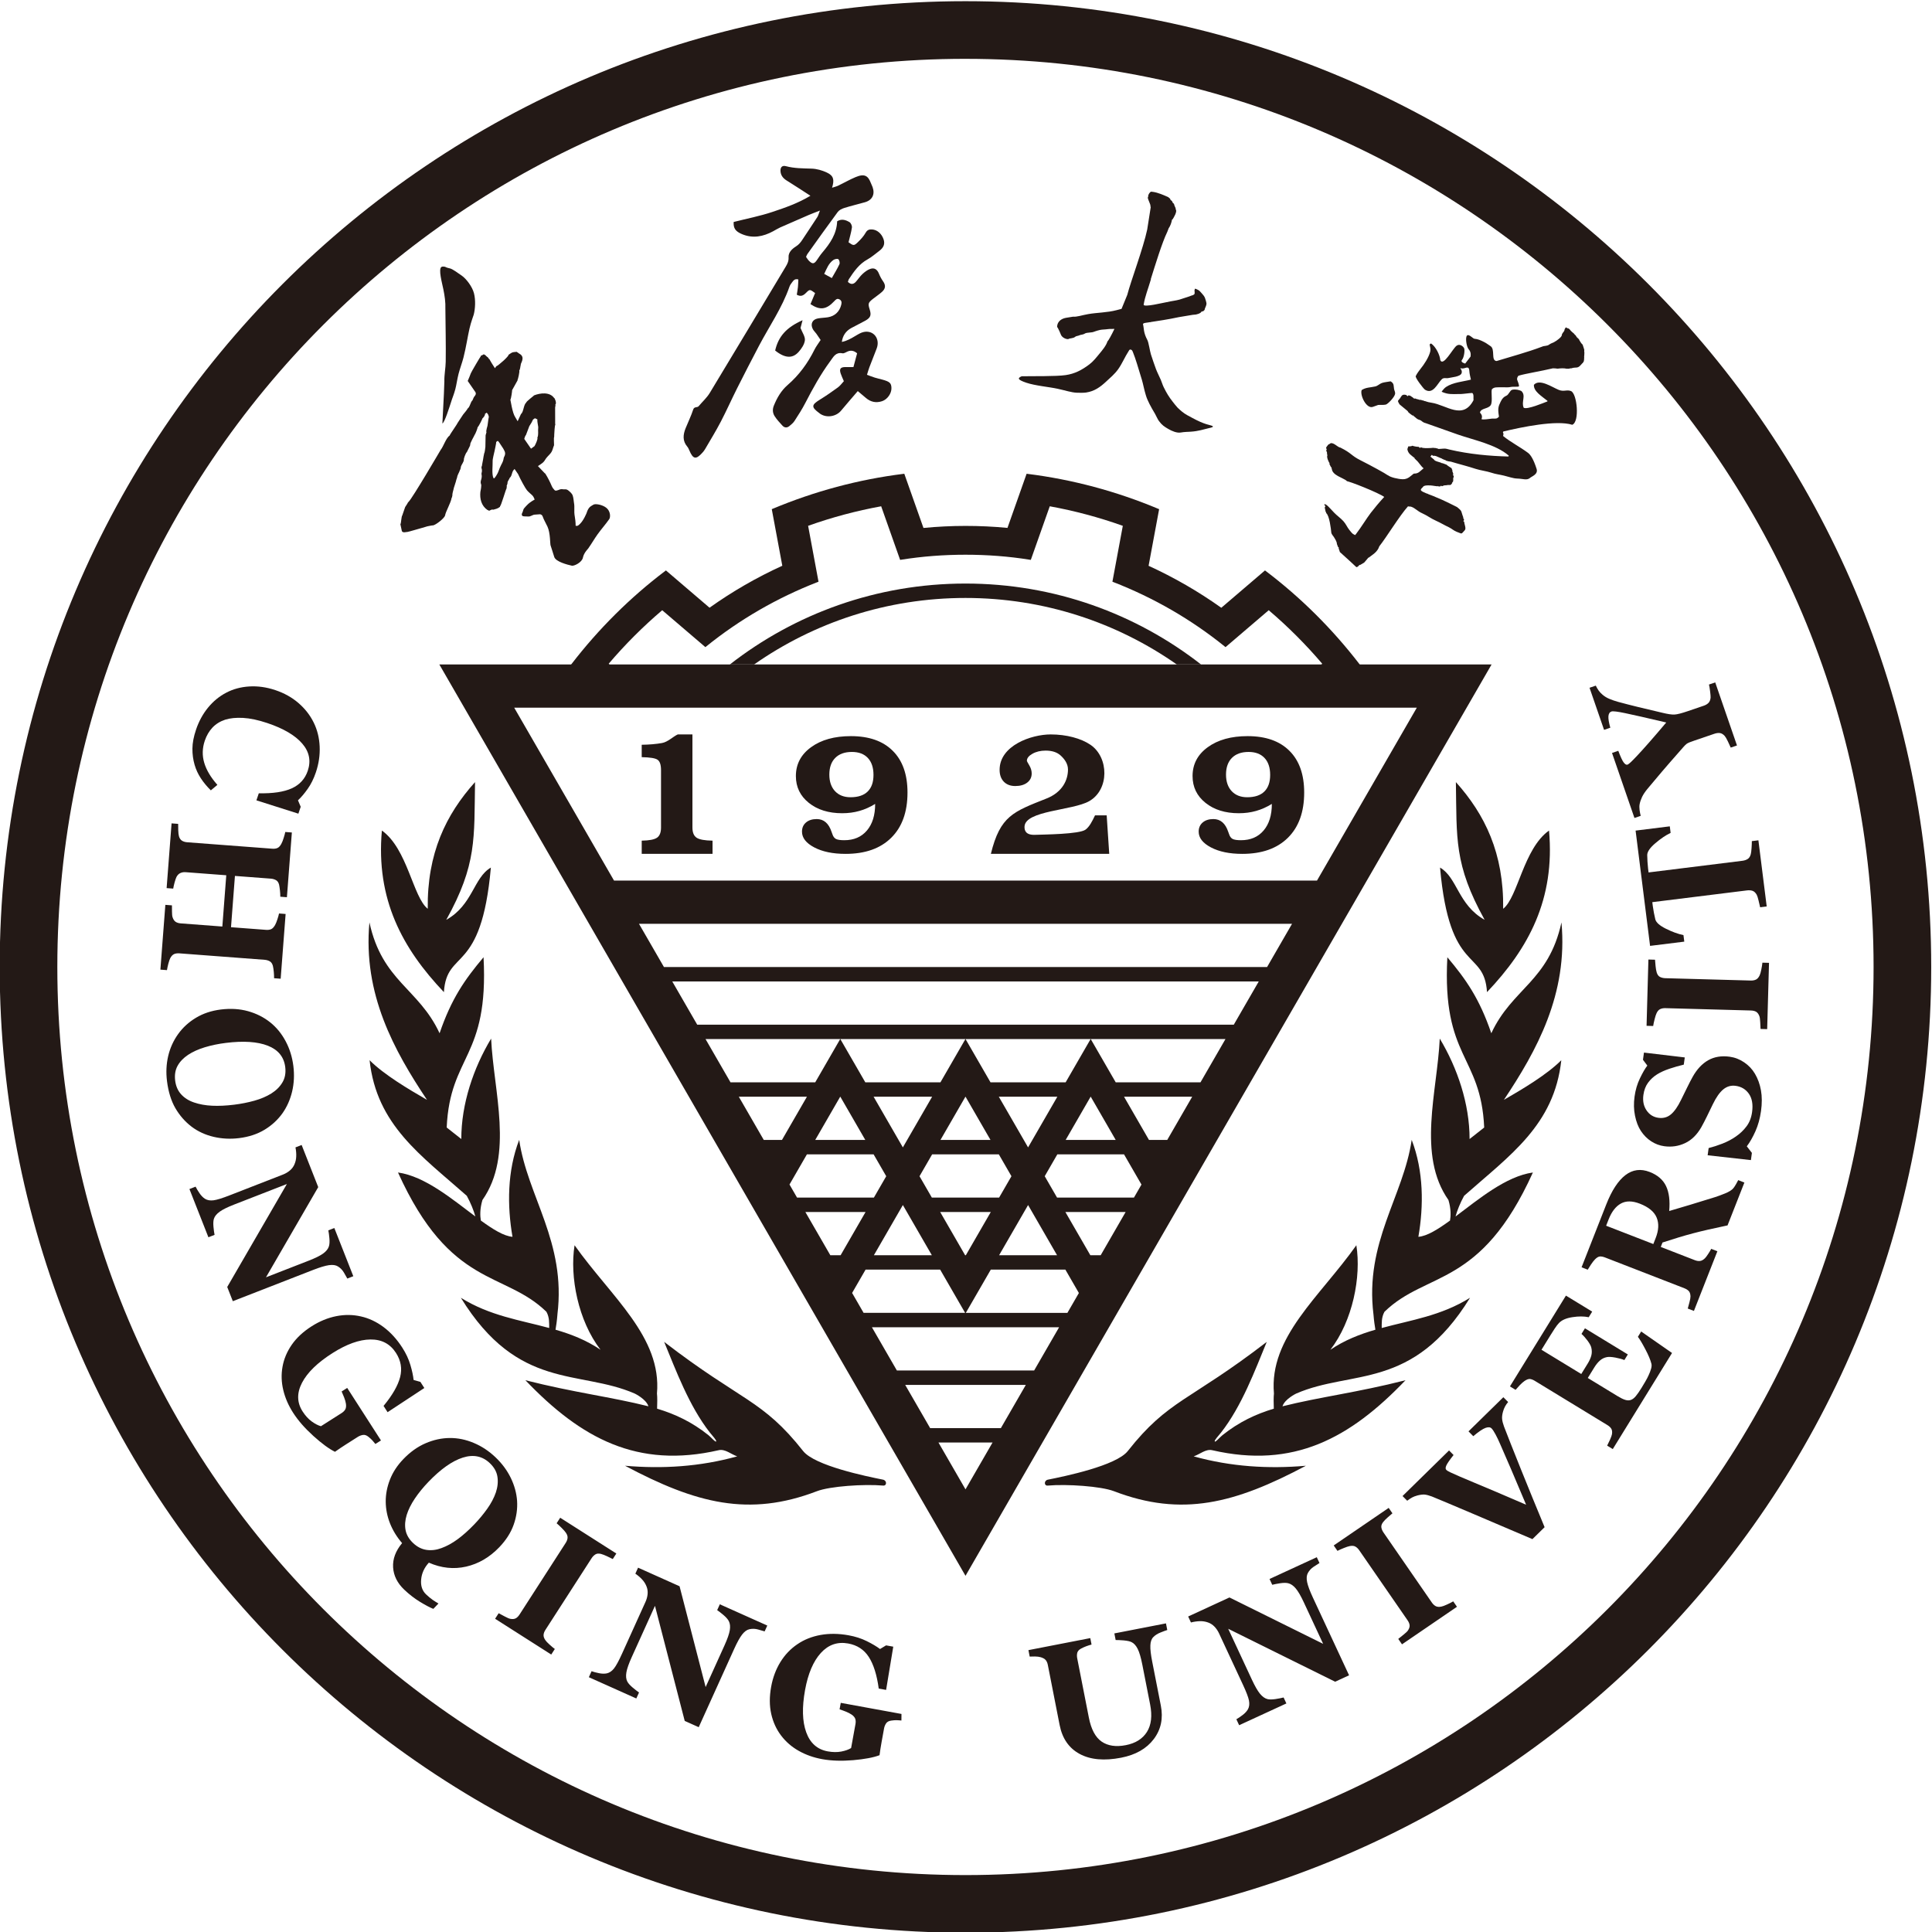 <?xml version="1.0" encoding="UTF-8" standalone="no"?>
<!-- Created with Inkscape (http://www.inkscape.org/) -->

<svg
   version="1.1"
   id="svg2"
   width="351.496"
   height="351.496"
   viewBox="0 0 351.496 351.496"
   sodipodi:docname="黑色校徽页面.pdf"
   xmlns:inkscape="http://www.inkscape.org/namespaces/inkscape"
   xmlns:sodipodi="http://sodipodi.sourceforge.net/DTD/sodipodi-0.dtd"
   xmlns="http://www.w3.org/2000/svg"
   xmlns:svg="http://www.w3.org/2000/svg">
  <defs
     id="defs6" />
  <sodipodi:namedview
     id="namedview4"
     pagecolor="#ffffff"
     bordercolor="#000000"
     borderopacity="0.25"
     inkscape:showpageshadow="2"
     inkscape:pageopacity="0.0"
     inkscape:pagecheckerboard="0"
     inkscape:deskcolor="#d1d1d1"
     showgrid="false" />
  <g
     id="g10"
     inkscape:groupmode="layer"
     inkscape:label="Page 1"
     transform="matrix(1.333,0,0,-1.333,-220.445,869.633)">
    <path
       d="m 291.415,580.33 c 3.81,0.369 7.653,0.372 11.464,0.008 l 2.612,7.389 0.116,-0.015 c 6.142,-0.764 12.155,-2.383 17.863,-4.774 l 0.108,-0.045 -1.438,-7.729 c 3.48,-1.59 6.807,-3.51 9.924,-5.729 l 5.962,5.098 0.094,-0.071 c 4.812,-3.64 9.117,-7.933 12.798,-12.713 l 0.101,-0.132 h -5.342 l 0.158,0.185 c -2.233,2.623 -4.676,5.067 -7.299,7.3 l -5.894,-5.038 -0.094,0.076 c -4.584,3.708 -9.737,6.675 -15.232,8.809 l -0.113,0.044 1.418,7.628 c -3.244,1.158 -6.582,2.05 -9.97,2.667 l -2.586,-7.316 -0.12,0.019 c -2.908,0.468 -5.854,0.686 -8.798,0.686 -2.945,0 -5.891,-0.219 -8.799,-0.686 l -0.12,-0.019 -2.586,7.316 c -3.389,-0.617 -6.727,-1.509 -9.971,-2.666 l 1.418,-7.629 -0.113,-0.044 c -5.495,-2.134 -10.648,-5.1 -15.233,-8.809 l -0.094,-0.076 -5.893,5.038 c -2.623,-2.233 -5.067,-4.676 -7.3,-7.299 l 0.158,-0.185 h -5.342 l 0.101,0.132 c 3.68,4.78 7.985,9.073 12.797,12.713 l 0.094,0.071 5.952,-5.09 c 3.118,2.221 6.448,4.14 9.932,5.726 l -1.437,7.725 0.108,0.045 c 5.707,2.391 11.72,4.01 17.863,4.774 l 0.116,0.015 2.615,-7.396 z"
       style="fill:#231916;fill-opacity:1;fill-rule:evenodd;stroke:none"
       id="path118" />
    <path
       d="m 297.145,572.742 c 12.123,0 23.282,-4.124 32.154,-11.043 h -3.31 c -8.171,5.719 -18.114,9.077 -28.844,9.077 -10.73,0 -20.674,-3.358 -28.844,-9.077 h -3.31 c 8.872,6.919 20.031,11.043 32.154,11.043"
       style="fill:#231916;fill-opacity:1;fill-rule:evenodd;stroke:none"
       id="path120" />
    <path
       d="m 364.079,545.646 c 3.964,-4.422 6.554,-9.712 6.455,-17.293 2.022,1.579 2.763,8.193 6.26,10.679 0.837,-9.376 -2.786,-16.077 -8.465,-22.054 -0.395,6.008 -5.106,2.255 -6.411,17 2.374,-1.379 2.449,-5.094 6.087,-7.131 -4.203,7.579 -3.791,11.131 -3.925,18.8 z M 352.834,472.984 c 0.062,-0.823 0.179,-1.627 0.261,-2.081 -2.117,-0.615 -4.184,-1.411 -6.143,-2.736 3.049,3.949 4.229,9.963 3.544,14.264 -4.996,-7.055 -11.924,-12.519 -11.247,-20.24 -0.06,-0.482 -0.044,-1.374 -0.018,-2.066 -2.445,-0.73 -4.765,-1.82 -7.004,-3.612 -0.419,-0.336 -0.952,-1.002 -1.051,-0.859 -0.1,0.143 0.491,0.751 0.852,1.212 2.841,3.622 4.65,8.536 6.239,12.376 -10.602,-8.167 -13.402,-7.845 -18.968,-14.899 -1.582,-2.005 -8.619,-3.45 -10.904,-3.906 -0.545,-0.108 -0.543,-0.854 -0.02,-0.808 2.597,0.227 7.256,-0.084 9.04,-0.767 9.271,-3.554 16.513,-1.678 26.193,3.473 -5.097,-0.443 -10.201,-0.137 -15.313,1.282 0.843,0.28 1.645,1.043 2.528,0.84 11.083,-2.549 18.785,1.601 26.382,9.551 -6.595,-1.678 -11.696,-2.279 -16.791,-3.558 l 0.008,0.024 c 0.323,0.977 1.855,1.711 1.859,1.713 7.578,3.304 15.907,0.367 23.731,13.075 -3.952,-2.464 -8.021,-3.031 -12.055,-4.126 0.009,0.629 -0.059,1.422 0.375,2.213 5.776,5.619 13.099,3.184 20.259,19.012 -3.673,-0.513 -7.391,-3.634 -10.559,-6.003 0.221,0.808 0.648,1.875 1.17,2.821 6.233,5.518 12.311,9.647 13.266,18.506 -1.972,-1.983 -5.34,-3.969 -7.835,-5.41 4.474,6.707 8.763,14.426 7.857,24.22 -1.758,-8.06 -6.714,-8.979 -9.575,-15.13 -1.614,4.718 -3.43,7.326 -6,10.374 -0.728,-13.812 4.579,-13.288 5.03,-23.239 l -1.994,-1.571 c 0.005,4.795 -1.665,9.705 -4.07,13.707 -0.338,-7.236 -3.123,-15.896 1.185,-22.032 0.367,-1.23 0.321,-2.197 0.214,-2.802 -1.666,-1.211 -3.142,-2.128 -4.318,-2.219 0.733,4.213 0.728,8.971 -0.912,13.23 -1.135,-7.742 -6.431,-13.965 -5.217,-23.828"
       style="fill:#231916;fill-opacity:1;fill-rule:evenodd;stroke:none"
       id="path122" />
    <path
       d="m 230.211,545.646 c -3.964,-4.422 -6.554,-9.712 -6.455,-17.293 -2.022,1.579 -2.763,8.193 -6.26,10.679 -0.838,-9.376 2.786,-16.077 8.464,-22.054 0.395,6.008 5.106,2.255 6.411,17 -2.374,-1.379 -2.449,-5.094 -6.086,-7.131 4.203,7.579 3.791,11.131 3.925,18.8 z m 11.245,-72.661 c -0.062,-0.823 -0.179,-1.627 -0.262,-2.081 2.117,-0.615 4.184,-1.411 6.143,-2.736 -3.049,3.949 -4.228,9.963 -3.543,14.264 4.996,-7.055 11.924,-12.519 11.246,-20.24 0.06,-0.482 0.044,-1.374 0.018,-2.066 2.446,-0.73 4.765,-1.82 7.004,-3.612 0.419,-0.336 0.952,-1.002 1.051,-0.859 0.1,0.143 -0.491,0.751 -0.852,1.212 -2.841,3.622 -4.65,8.536 -6.239,12.376 10.601,-8.167 13.402,-7.845 18.968,-14.899 1.582,-2.005 8.62,-3.45 10.904,-3.906 0.545,-0.108 0.543,-0.854 0.02,-0.808 -2.597,0.227 -7.257,-0.084 -9.04,-0.767 -9.272,-3.554 -16.513,-1.678 -26.193,3.473 5.097,-0.443 10.201,-0.137 15.313,1.282 -0.843,0.28 -1.645,1.043 -2.528,0.84 -11.083,-2.549 -18.785,1.601 -26.382,9.551 6.595,-1.678 11.696,-2.279 16.791,-3.558 l -0.009,0.024 c -0.323,0.977 -1.855,1.711 -1.859,1.713 -7.578,3.304 -15.907,0.367 -23.731,13.075 3.952,-2.464 8.021,-3.031 12.055,-4.126 -0.009,0.629 0.059,1.422 -0.376,2.213 -5.775,5.619 -13.099,3.184 -20.259,19.012 3.673,-0.513 7.391,-3.634 10.559,-6.003 -0.221,0.808 -0.648,1.875 -1.17,2.821 -6.233,5.518 -12.311,9.647 -13.266,18.506 1.973,-1.983 5.34,-3.969 7.835,-5.41 -4.474,6.707 -8.763,14.426 -7.857,24.22 1.758,-8.06 6.714,-8.979 9.575,-15.13 1.614,4.718 3.43,7.326 6,10.374 0.728,-13.812 -4.579,-13.288 -5.03,-23.239 l 1.994,-1.571 c -0.005,4.795 1.665,9.705 4.07,13.707 0.338,-7.236 3.123,-15.896 -1.186,-22.032 -0.367,-1.23 -0.321,-2.197 -0.214,-2.802 1.666,-1.211 3.142,-2.128 4.318,-2.219 -0.733,4.213 -0.728,8.971 0.912,13.23 1.135,-7.742 6.431,-13.965 5.217,-23.828"
       style="fill:#231916;fill-opacity:1;fill-rule:evenodd;stroke:none"
       id="path124" />
    <path
       d="m 297.151,449.113 3.69,6.392 h -7.38 z m 71.802,112.586 -71.802,-124.385 -71.813,124.385 c 47.872,0 95.743,0 143.615,0 z m -71.854,-88.495 -3.406,5.9 h -10.18 l -1.838,-3.184 1.567,-2.715 z m -4.542,7.866 -3.954,6.849 -3.954,-6.849 z m -12.45,0 3.406,5.9 h -8.219 l 3.406,-5.9 z m 4.542,7.866 1.683,2.916 -1.723,2.984 h -9.102 l -2.377,-4.117 1.029,-1.783 z m -1.175,7.867 -3.406,5.899 h -0.019 l -3.406,-5.899 z m -11.372,0 3.406,5.899 h -9.296 l 3.406,-5.899 h 3e-4 z m 4.541,7.866 3.406,5.9 h -18.379 l 3.406,-5.9 z m 3.425,5.9 3.406,-5.9 h 10.258 l 3.406,5.9 z m 4.541,-7.867 3.993,-6.916 3.994,6.916 z m 12.547,7.867 3.406,-5.9 h 10.258 l 3.406,5.9 z m 4.542,-7.867 3.994,-6.917 3.993,6.917 z m 12.547,7.867 3.406,-5.9 h 11.574 l 3.406,5.9 z m 4.542,-7.867 3.406,-5.899 h 3e-4 2.491 l 3.406,5.899 z m 2.381,-11.991 -2.381,4.125 h -9.102 l -1.722,-2.984 1.683,-2.916 h 10.497 z m -3.516,6.091 -3.406,5.899 h -0.019 l -3.406,-5.899 z m -6.87,-9.833 3.406,-5.9 h 1.414 l 3.406,5.9 z m 1.843,-11.057 -1.843,3.191 H 300.602 l -3.407,-5.9 h 13.864 z m -2.978,5.157 -3.954,6.849 -3.955,-6.849 z m -18.772,10.782 1.683,-2.916 h 9.18 l 1.683,2.916 -1.722,2.984 h -9.102 z m 2.819,-4.883 3.406,-5.9 h 0.097 l 3.407,5.9 z m 6.87,9.833 -3.406,5.899 h -0.019 l -3.406,-5.899 z m -65.007,58.997 h 123.19 l -13.624,-23.599 h -95.942 z m 17.031,-29.498 h 89.129 l -3.406,-5.9 h -82.316 z m 49.39,-68.83 3.406,5.9 h -16.463 l 3.406,-5.9 z m 4.541,7.866 3.406,5.9 h -25.547 l 3.406,-5.9 z m 27.249,47.197 h -73.233 l -3.406,5.9 h 80.046 z"
       style="fill:#231916;fill-opacity:1;fill-rule:evenodd;stroke:none"
       id="path126" />
    <path
       d="m 297.145,652.225 c 72.797,0 131.811,-59.014 131.811,-131.811 0,-72.797 -59.014,-131.811 -131.811,-131.811 -72.797,0 -131.811,59.014 -131.811,131.811 0,72.797 59.014,131.811 131.811,131.811 z m 0,-7.866 C 228.689,644.358 173.2,588.869 173.2,520.413 c 0,-68.456 55.489,-123.945 123.945,-123.945 68.456,0 123.945,55.489 123.945,123.945 0,68.456 -55.489,123.945 -123.945,123.945"
       style="fill:#231916;fill-opacity:1;fill-rule:evenodd;stroke:none"
       id="path128" />
    <path
       d="m 322.464,614.284 c -0.409,-1.384 -0.818,-2.359 -0.994,-3.466 -0.069,-0.438 2.813,0.291 3.093,0.322 0.033,0.004 0.065,0.006 0.095,0.009 0.041,0.011 0.083,0.022 0.125,0.032 0.516,0.123 1.069,0.174 1.591,0.32 l 1.329,0.433 0.236,0.094 0.265,0.085 c 0.086,0.035 0.211,0.113 0.218,0.213 0.006,0.099 -0.005,0.2 0.003,0.283 0.009,0.086 -0.104,0.117 -0.003,0.173 0.089,0.019 -0.117,0.246 0.17,0.179 l 0.206,-0.095 0.17,-0.091 c 0.143,-0.092 0.281,-0.259 0.399,-0.389 0.196,-0.216 0.357,-0.401 0.457,-0.631 0.08,-0.18 0.217,-0.668 0.225,-0.856 l -0.022,-0.009 -0.009,-0.117 c 0.012,-0.03 -0.181,-0.489 -0.196,-0.499 -0.002,-0.094 -0.047,-0.242 -0.147,-0.282 l 0.007,-0.017 c -0.122,-0.103 -0.182,-0.06 -0.339,-0.131 -0.066,-0.241 -0.763,-0.42 -0.956,-0.405 -0.014,0.034 -1.121,-0.183 -2.12,-0.336 -1.451,-0.318 -2.957,-0.53 -3.793,-0.66 l -0.085,-0.035 -0.04,0.014 c -0.129,-0.018 -0.237,-0.036 -0.323,-0.052 -0.228,-0.043 -0.71,-0.05 -0.644,-0.272 0.144,-0.501 0.015,-1.041 0.593,-2.125 0.171,-0.314 0.345,-1.521 0.482,-1.953 0.165,-0.518 0.501,-1.5 0.687,-1.996 0.159,-0.426 0.466,-1.027 0.66,-1.471 0.141,-0.326 0.237,-0.682 0.39,-0.994 0.422,-0.858 0.731,-1.353 1.242,-2.006 0.17,-0.215 0.477,-0.616 0.657,-0.801 0.18,-0.182 0.446,-0.412 0.633,-0.567 0.427,-0.353 0.967,-0.611 1.394,-0.843 0.768,-0.417 1.393,-0.688 1.909,-0.848 0.251,-0.075 0.561,-0.146 0.705,-0.2 0.364,-0.138 0.221,-0.215 -0.545,-0.386 -0.47,-0.104 -1.242,-0.374 -2.312,-0.44 -0.373,-0.023 -0.89,-0.028 -1.336,-0.111 -0.528,-0.1 -1.233,0.203 -1.708,0.482 -0.532,0.312 -0.852,0.505 -1.285,1.094 -0.194,0.261 -0.352,0.674 -0.521,0.959 -0.577,0.974 -1.047,1.809 -1.265,2.571 -0.221,0.696 -0.371,1.546 -0.543,2.109 -0.525,1.722 -0.856,2.865 -1.194,3.692 -0.115,0.281 -0.138,0.372 -0.341,0.411 -0.172,0.033 -0.231,-0.155 -0.28,-0.232 -0.497,-0.762 -0.872,-1.682 -1.413,-2.445 -0.476,-0.669 -1.106,-1.19 -1.693,-1.735 -0.736,-0.681 -1.543,-1.282 -2.679,-1.448 -0.357,-0.05 -0.869,-0.045 -1.276,-0.029 -0.737,0.029 -1.529,0.304 -2.609,0.539 -1.146,0.25 -3.068,0.416 -4.269,0.822 -1.187,0.4 -1.261,0.623 -0.649,0.884 1.387,0.03 4.72,-0.033 6.012,0.161 1.243,0.184 2.188,0.679 3.228,1.462 0.52,0.393 0.906,0.888 1.373,1.452 0.373,0.449 0.919,1.099 1.102,1.696 0.111,0.066 0.548,0.852 0.949,1.696 -0.315,-0.024 -0.599,0.01 -0.852,-0.026 -0.464,-0.066 -0.817,-0.053 -1.11,-0.115 -0.586,-0.126 -0.891,-0.297 -1.066,-0.317 -0.303,-0.034 -0.344,-0.035 -0.726,-0.083 -0.298,-0.038 -0.331,-0.182 -0.63,-0.231 -0.283,-0.045 -0.302,-0.064 -0.518,-0.147 -0.147,-0.055 -0.374,-0.068 -0.438,-0.149 -0.321,-0.265 -0.71,-0.168 -0.971,-0.329 -0.255,-0.023 -0.778,0.168 -0.972,0.554 -0.004,0.009 -0.202,0.473 -0.222,0.521 -0.141,0.338 -0.296,0.585 -0.319,0.593 0.021,0.859 0.742,1.164 1.244,1.246 l 0.927,0.15 c 0.52,-0.052 1.199,0.2 2.087,0.355 1.176,0.205 2.584,0.198 3.862,0.537 0.256,0.067 0.477,0.125 0.673,0.175 0.234,0.59 0.507,1.231 0.781,1.909 0.485,1.882 2.165,6.31 2.721,8.914 l 0.488,3.102 -0.043,0.006 c 0.063,0.394 -0.418,0.992 -0.361,1.357 v 0 l 0.043,-0.058 c 0.012,0.081 0.027,0.139 -0.011,0.219 l 0.003,0.004 0.017,-0.025 c 0.035,0.225 0.188,0.44 0.368,0.568 l 0.283,-0.028 -0.013,0.003 c 0.735,-0.106 1.491,-0.452 2.152,-0.744 l -0.005,-0.035 0.138,-0.098 c 0.049,-0.008 0.135,-0.181 0.138,-0.247 0.131,-0.057 0.265,-0.186 0.263,-0.338 0.118,-0.074 0.268,-0.24 0.243,-0.393 l 0.026,-0.004 c 0.037,-0.23 0.19,-0.294 0.164,-0.543 0.252,-0.261 -0.287,-1.151 -0.452,-1.38 l -0.051,0.007 c -0.059,-0.374 -0.231,-0.894 -0.461,-1.198 l -0.165,-0.433 c 0.001,0 -0.028,-0.059 -0.035,-0.084 -0.694,-1.412 -1.663,-4.594 -2.24,-6.426 l 0.025,-0.006 z"
       style="fill:#231916;fill-opacity:1;fill-rule:evenodd;stroke:none"
       id="path132" />
    <path
       d="m 355.169,600.342 c 0.515,-0.298 0.394,-0.617 0.473,-1.05 0.043,-0.229 0.189,-0.417 0.133,-0.693 -0.087,-0.437 -0.988,-1.377 -1.27,-1.434 -0.363,-0.071 -0.627,-0.022 -1.019,-0.044 -0.247,-0.087 -0.494,-0.177 -0.743,-0.265 -0.855,-0.308 -1.784,1.567 -1.524,2.291 0.579,0.386 1.21,0.342 1.867,0.499 0.337,0.08 0.577,0.358 0.902,0.473 0.342,0.12 0.831,0.147 1.181,0.222 z m 22.19,1.785 c -1.66,-0.398 -3.822,-0.741 -4.688,-1.007 -0.172,-0.046 -0.274,-0.429 -0.232,-0.548 0.1,-0.286 0.262,-0.634 0.256,-0.912 -0.127,-0.105 -0.812,-0.021 -1.079,-0.079 -0.446,-0.099 -0.642,-0.039 -1.184,-0.048 -0.789,-0.014 -1.08,0.045 -1.402,-0.237 -0.214,-0.188 0.113,-1.689 -0.19,-2.193 -0.331,-0.548 -1.364,-0.395 -1.472,-1.026 0.273,-0.288 0.344,-0.566 0.204,-0.896 0.298,-0.107 0.887,0.021 1.428,0.073 0.35,0.033 0.574,-0.077 0.81,0.128 0.049,0.044 0.1,0.088 0.15,0.131 -0.083,0.639 -0.213,1.195 0.143,1.85 0.059,0.113 0.274,0.774 0.842,1.002 0.37,0.148 0.509,0.768 0.835,0.829 0.494,0.094 0.9,-0.023 1.226,-0.165 0.694,-0.627 -0.04,-1.48 0.331,-2.292 0.474,-0.286 2.707,0.665 3.232,0.864 0.006,0.024 0.012,0.049 0.017,0.072 -0.861,0.693 -1.919,1.319 -1.855,2.198 0.79,0.859 2.443,-0.31 3.389,-0.696 0.708,-0.288 1.109,0.073 1.678,-0.165 0.823,-0.342 1.208,-4.198 0.164,-4.598 -2.141,0.679 -6.925,-0.321 -9.405,-0.915 -0.02,-0.042 -0.039,-0.083 -0.057,-0.123 0.122,-0.197 0.066,-0.287 0.022,-0.491 1.019,-0.831 2.266,-1.46 3.398,-2.298 0.362,-0.268 0.765,-0.897 1.176,-2.19 0.253,-0.792 -0.758,-1.044 -0.956,-1.283 -0.442,-0.296 -0.851,-0.062 -1.724,-0.037 -0.505,0.013 -1.2,0.264 -1.798,0.406 -0.59,0.144 -1.083,0.181 -1.742,0.404 -0.528,0.18 -1.514,0.319 -2.074,0.504 -1.144,0.379 -2.314,0.659 -3.409,0.993 -0.209,0.021 -0.407,0.048 -0.46,0.089 -0.123,-0.011 -0.249,0.078 -0.34,0.153 l -0.018,-0.023 -0.36,0.161 0.015,-0.005 c -0.015,0.013 -0.037,0.028 -0.06,0.043 -0.099,0.038 -0.194,0.076 -0.288,0.117 -0.177,0.074 -0.349,0.151 -0.52,0.225 -0.171,0.048 -0.319,0.066 -0.393,0.025 l -0.173,0.143 -0.194,-0.236 0.47,-0.386 0.008,0.009 0.003,-10e-4 c 0.07,-0.297 0.895,-0.36 1.123,-0.546 l 0.027,0.032 0.602,-0.228 c 0.051,-0.109 0.558,-0.385 0.668,-0.475 0.008,-0.086 0.031,-0.168 0.098,-0.228 v 0 l -0.013,0.012 0.03,-0.271 -0.001,-0.003 c 0.083,-0.068 0.061,-0.242 0.124,-0.327 l -0.083,-0.1 c 0.152,-0.126 0.115,-0.107 0.13,-0.272 v 0 c 0.004,-0.048 -0.059,-0.121 -0.09,-0.158 l 0.024,-0.017 -0.012,-0.412 -0.163,-0.235 0.031,-0.024 -0.194,-0.236 -0.031,0.025 -0.033,-0.04 -0.396,-0.002 -0.015,-0.018 -0.4,-0.035 -0.014,0.011 -0.098,-0.044 -0.222,-0.087 -0.109,0.089 c -0.133,-0.161 -0.149,-0.091 -0.342,-0.113 l -0.086,0.071 -0.043,-0.053 c -0.632,0.063 -0.739,0.136 -1.339,0.13 -0.128,-0.003 -0.343,-0.011 -0.508,-0.081 -0.134,-0.057 -0.154,-0.144 -0.245,-0.232 -0.106,-0.101 -0.261,-0.222 -0.188,-0.363 0.069,-0.132 0.409,-0.275 0.503,-0.309 l -0.003,8e-4 c -0.036,0.029 0.067,-0.039 0.111,-0.05 l -0.017,0.014 c 0.12,-0.096 0.309,-0.089 0.424,-0.183 v 0 c 0.009,0.011 0.966,-0.364 1.815,-0.744 0.902,-0.404 2.066,-1.008 2.09,-1.013 l -0.018,0.014 c 0.807,-0.644 0.51,-0.517 0.88,-1.44 l -0.048,-0.06 c 0.132,-0.111 0.127,-0.148 0.142,-0.304 l -0.102,-0.124 0.128,-0.105 c -0.007,-0.294 0.305,-0.892 0.078,-1.139 -0.565,-0.62 -0.311,-0.492 -1.115,-0.215 -0.309,0.105 -0.782,0.492 -1.071,0.624 -0.608,0.276 -1.132,0.611 -1.726,0.872 -0.701,0.308 -1.276,0.756 -1.905,1.031 -0.658,0.288 -0.955,0.713 -1.498,0.889 v 0 c 0.023,0.03 -0.384,0.019 -0.435,0.06 -1.157,-1.287 -2.896,-4.16 -3.917,-5.458 -0.269,-0.796 -0.866,-1.098 -1.464,-1.558 l -0.024,0.019 -0.522,-0.622 0.014,0.007 c -0.038,-0.019 -0.062,-0.039 -0.086,-0.069 l 0.014,0.005 -0.571,-0.344 -0.051,0.041 c -0.167,-0.202 -0.366,-0.398 -0.48,-0.291 -0.315,0.298 -1.262,1.181 -2.228,2.042 l 0.005,0.021 -0.164,0.493 0.046,0.056 -0.124,0.101 c -0.009,0.095 -0.21,0.45 -0.152,0.521 l -0.014,0.009 c -0.01,0.124 -0.182,0.514 -0.269,0.605 l 0.005,0.006 -0.16,0.258 c 0,0 -0.31,0.381 -0.325,0.537 v 0 c -0.055,0.581 -0.259,2.327 -0.693,2.687 0.004,0.076 -0.029,0.148 -0.086,0.196 l 0.002,-0.002 -0.125,0.58 0.103,0.181 -0.16,0.17 c 0.008,0.033 0.013,0.062 0.022,0.095 0.253,0.049 0.678,-0.476 1.314,-1.148 0.406,-0.429 0.84,-0.699 1.269,-1.167 0.335,-0.364 0.525,-0.839 0.797,-1.176 0.194,-0.242 0.349,-0.444 0.514,-0.57 0.105,-0.079 0.251,-0.117 0.295,-0.154 0.049,0.06 0.098,0.121 0.149,0.187 0.654,0.844 1.445,2.148 1.98,2.842 0.468,0.608 1.182,1.472 1.836,2.175 -0.626,0.515 -4.953,2.24 -5.157,2.151 l 0.068,0.031 c -0.555,0.456 -1.981,0.757 -2.061,1.653 v -5e-4 c -0.035,-0.017 -0.016,0.076 -0.038,0.108 l 0.026,0.032 c -0.185,0.152 -0.211,0.368 -0.335,0.553 l 0.057,0.07 c -0.147,0.129 -0.449,0.891 -0.318,1.051 l -10e-4,0.002 -0.062,0.4 0.023,0.027 -0.088,0.181 v 0 c -0.055,-0.068 -0.009,0.178 0.046,0.247 l -0.051,0.043 c -0.008,0.082 -0.007,0.123 -0.042,0.203 0.094,0.074 0.296,0.5 0.461,0.462 0.388,0.469 1.129,-0.467 1.471,-0.466 1.605,-0.793 1.429,-1.071 2.779,-1.75 1.495,-0.751 3.437,-1.822 3.67,-2.014 l 0.119,-0.056 v 0 c 0.295,-0.244 1.327,-0.495 1.956,-0.51 0.744,-0.015 1.108,0.477 1.505,0.764 l 0.286,0.024 c 0.215,0.035 0.413,0.134 0.589,0.303 l 0.475,0.399 c -0.431,0.355 -0.627,0.805 -1.029,1.145 l 0.004,-0.002 -0.219,0.22 0.028,0.034 c -0.48,0.395 -0.887,0.591 -0.996,1.184 l 0.015,0.017 -0.021,0.017 0.129,0.385 c 0.118,-0.024 0.468,0.008 0.561,0.086 0.133,-0.072 0.656,-0.16 0.787,-0.148 v 0 c 0.094,0.013 0.196,-0.121 0.258,-0.172 l 0.1,0.117 -0.002,0.002 v 0 c 0.254,-0.206 1.464,-0.117 1.772,-0.079 l 0.079,-0.066 0.045,0.053 c 0.193,-0.064 0.378,-0.057 0.544,-0.154 0.041,0.002 0.082,0.003 0.122,0.006 l 0.016,0.019 0.08,-0.011 c 0.197,0.016 0.397,0.04 0.597,0.04 0.215,-6e-4 0.447,-0.082 0.639,-0.127 2.708,-0.64 5.558,-0.892 8.049,-0.954 0.021,0.025 0.043,0.051 0.064,0.077 -9e-4,0.015 -0.002,0.031 -0.005,0.046 -1.742,1.517 -4.736,2.111 -6.916,2.867 -1.429,0.496 -3.205,1.137 -4.438,1.571 -0.186,0.027 -0.405,0.16 -0.623,0.351 v 0 c -0.032,0.018 -0.064,0.031 -0.097,0.038 -0.041,0.032 -0.08,0.056 -0.144,0.061 -0.017,0.005 -0.033,0.01 -0.051,0.012 -0.031,0.021 -0.083,0.046 -0.118,0.056 -0.019,0.011 -0.037,0.023 -0.062,0.03 -0.028,0.024 -0.051,0.042 -0.086,0.056 l -0.563,0.466 -0.035,-0.046 c -0.082,0.069 -0.151,0.136 -0.246,0.184 l -0.289,0.239 c -0.014,0.016 -0.03,0.035 -0.044,0.05 -0.021,0.07 -0.058,0.117 -0.113,0.163 l 0.003,0.005 -1.062,0.873 c -0.011,0.028 -0.028,0.052 -0.049,0.073 -0.011,0.032 -0.031,0.062 -0.056,0.088 -0.018,0.048 -0.046,0.11 -0.076,0.145 -0.007,0.059 -0.035,0.117 -0.085,0.158 v 0 l 0.05,-0.041 c -0.002,0.03 -0.005,0.056 -0.013,0.086 l 0.041,0.05 -0.002,0.002 0.274,0.333 c 0.021,0.025 0.035,0.053 0.043,0.079 0.018,0.023 0.031,0.047 0.04,0.074 l 0.139,0.168 -0.079,-0.007 v 0 c 0.046,0.004 0.09,0.022 0.129,0.052 0.017,0.009 0.033,0.014 0.051,0.024 h 8e-4 c 0.042,0.05 0.168,0.051 0.225,0.056 v 0 c 0.016,0.002 0.067,-0.013 0.097,-0.012 0.045,-0.01 0.096,-0.02 0.141,-0.02 l 0.219,-0.18 0.092,0.112 c 0.029,-0.005 0.059,-0.005 0.088,6e-4 0.03,-0.014 0.065,-0.023 0.101,-0.024 0.024,-0.015 0.068,-0.032 0.095,-0.04 0.027,-0.022 0.053,-0.04 0.087,-0.05 0.048,-0.039 0.103,-0.093 0.162,-0.113 0.016,-0.012 0.032,-0.024 0.049,-0.034 l 0.248,-0.207 0.055,0.068 c 0.019,-0.009 0.041,-0.016 0.07,-0.022 0.043,-0.028 0.151,-0.066 0.204,-0.077 0.033,-0.016 0.07,-0.026 0.111,-0.028 0.033,-0.016 0.072,-0.024 0.113,-0.024 0.062,-0.014 0.079,-0.031 0.129,-0.072 l 0.024,0.03 c 0.022,-0.004 0.045,-0.006 0.067,-0.005 0.027,-0.01 0.054,-0.014 0.084,-0.015 0.035,-0.018 0.076,-0.027 0.119,-0.024 0.037,-0.013 0.064,-0.025 0.103,-0.035 0.037,-0.018 0.079,-0.028 0.122,-0.026 0.026,-0.007 0.054,-0.013 0.079,-0.02 0.028,-0.022 0.056,-0.038 0.083,-0.061 l 0.008,0.011 c 0.024,-0.007 0.049,-0.011 0.073,-0.01 0.026,-0.012 0.056,-0.022 0.088,-0.024 0.026,-0.009 0.06,-0.025 0.083,-0.029 0.06,-0.015 0.113,-0.05 0.18,-0.051 0.02,-0.013 0.046,-0.022 0.073,-0.03 0.163,-0.033 0.325,-0.067 0.479,-0.09 2.022,-0.306 4.27,-2.418 5.721,0.352 -0.041,0.191 0.094,0.891 -0.199,0.98 -0.428,-0.017 -1.122,-0.127 -1.549,-0.144 -0.415,0.021 -1.315,-0.076 -1.939,0.083 -0.26,0.066 -0.49,0.141 -0.646,0.224 -0.001,0.017 -0.004,0.032 -0.004,0.047 0.169,0.211 0.364,0.462 0.586,0.611 0.965,0.641 2.345,0.729 3.394,1.003 -0.067,0.327 -0.189,0.756 -0.216,1.195 -0.052,0.84 -0.607,0.233 -1.054,0.335 -0.448,0.103 0.159,-0.13 0.005,-0.64 -0.156,-0.512 -1.433,-0.577 -1.773,-0.669 -0.343,-0.092 -0.653,0.111 -0.945,-0.18 -0.606,-0.602 -1.18,-2.115 -2.286,-1.415 -0.203,0.126 -1.455,1.747 -1.245,1.88 0.126,0.303 0.541,0.847 0.656,0.989 0.431,0.522 1.107,1.521 1.307,2.331 0.082,0.335 -0.018,0.651 -0.069,0.895 -0.031,0.146 0.116,0.184 0.19,0.208 0.637,-0.429 1.213,-1.592 1.252,-2.28 0.422,-0.889 1.681,1.563 2.215,1.971 0.434,0.335 0.928,-0.092 1.04,-0.342 0.112,-0.251 0.002,-1.225 -0.285,-1.573 -0.287,-0.348 0.429,-0.513 0.429,-0.513 l 0.725,0.946 c 0,0 0.148,0.569 -0.243,0.997 -0.269,0.295 -0.451,1.318 -0.309,1.749 0.181,0.566 0.934,-0.337 1.08,-0.302 0.509,-0.048 0.867,-0.217 1.357,-0.466 0.355,-0.181 0.515,-0.34 0.829,-0.532 0.705,-0.43 0.032,-1.995 0.847,-2.047 1.989,0.614 4.17,1.19 6.157,1.943 l 3e-4,-10e-4 0.204,0.079 c 0.181,0.031 0.685,0.084 0.757,0.194 0.029,0.009 0.057,0.025 0.08,0.044 0.041,0.017 0.132,0.07 0.16,0.097 0.207,0.12 0.425,0.15 0.626,0.31 0.028,0.013 0.079,0.041 0.102,0.06 0.05,0.019 0.112,0.059 0.144,0.1 0.226,0.157 0.689,0.495 0.683,0.77 -0.002,0.075 0.028,0.098 0.068,0.162 0.283,0.462 0.211,0.153 0.313,0.602 0.025,0.036 0.071,0.088 0.082,0.131 l 0.067,0.103 c 0.013,-0.005 0.025,-0.009 0.041,-0.012 0.356,-0.236 0.128,-0.007 0.419,-0.197 0.017,-0.024 0.038,-0.047 0.065,-0.065 0.014,-0.018 0.028,-0.036 0.046,-0.052 0.064,-0.127 0.536,-0.525 0.57,-0.547 0.01,-0.014 0.02,-0.028 0.03,-0.039 0.015,-0.046 0.046,-0.08 0.081,-0.105 0.166,-0.129 0.069,-0.045 0.175,-0.218 0.065,-0.107 0.164,-0.21 0.251,-0.269 0.028,-0.025 0.043,-0.051 0.078,-0.077 0.013,-0.025 0.031,-0.049 0.051,-0.071 0.009,-0.017 0.018,-0.033 0.03,-0.049 0.011,-0.069 0.049,-0.118 0.091,-0.172 0.013,-0.029 0.03,-0.059 0.055,-0.085 0.014,-0.048 0.042,-0.093 0.084,-0.128 0.022,-0.045 0.052,-0.092 0.09,-0.125 0.014,-0.019 0.032,-0.037 0.05,-0.053 0.018,-0.025 0.04,-0.049 0.067,-0.068 0.007,-0.01 0.015,-0.018 0.022,-0.027 0.006,-0.019 0.014,-0.036 0.022,-0.053 0.015,-0.07 0.024,-0.103 0.058,-0.166 0.007,-0.011 0.014,-0.062 0.018,-0.078 0.012,-0.061 0.045,-0.106 0.059,-0.161 0.011,-0.056 0.021,-0.118 0.047,-0.167 0.017,-0.092 0.046,-0.058 0.022,-0.142 -0.009,-0.037 -0.013,-0.074 -0.008,-0.111 -0.007,-0.058 0.014,-0.108 0.021,-0.165 -0.006,-0.046 -0.01,-0.085 9e-4,-0.131 -6e-4,-0.013 -0.002,-0.024 -0.003,-0.037 -0.009,-0.034 -0.011,-0.069 -0.006,-0.106 -0.004,-0.027 -0.003,-0.073 -0.002,-0.104 -0.01,-0.033 -0.013,-0.066 -0.009,-0.1 -0.021,-0.059 -0.02,-0.124 2e-4,-0.183 0.003,-0.036 -0.022,-0.077 -0.012,-0.143 -0.011,-0.041 -0.009,-0.085 -2e-4,-0.124 -0.003,-0.025 -0.007,-0.051 -0.007,-0.076 -0.012,-0.044 -0.026,-0.089 -0.023,-0.135 -0.009,-0.027 -0.014,-0.065 -0.015,-0.095 l -0.162,-0.246 c -0.055,-0.019 -0.088,-0.065 -0.124,-0.117 -0.021,-0.034 -0.053,-0.049 -0.079,-0.085 -0.052,-0.026 -0.121,-0.156 -0.219,-0.221 -0.057,-0.029 -0.12,-0.107 -0.18,-0.12 v 0 c -0.044,-0.01 -0.088,-0.017 -0.128,-0.04 -0.014,-0.003 -0.029,-0.006 -0.044,-0.012 -0.169,-0.011 -0.55,-0.023 -0.702,-0.101 -0.036,0.002 -0.134,-0.008 -0.168,-0.02 -0.09,0.007 -0.079,0.014 -0.16,-0.037 -0.031,0.006 -0.088,-0.002 -0.118,-0.013 -0.043,0.011 -0.088,0.011 -0.129,10e-4 -0.035,8e-4 -0.069,-10e-4 -0.105,-10e-4 -0.423,0.096 -0.839,0.064 -1.28,0.008 -0.046,0.004 -0.106,0.027 -0.156,0.024 -0.024,3e-4 -0.05,0.006 -0.074,0.006 -0.029,0.011 -0.057,0.015 -0.085,0.012 l -0.277,0.008 0.005,-0.005 z"
       style="fill:#231916;fill-opacity:1;fill-rule:evenodd;stroke:none"
       id="path136" />
    <path
       d="m 280.274,605.724 c 0.708,0.13 1.284,0.482 1.871,0.828 0.362,0.214 0.745,0.454 1.147,0.531 1.332,0.257 2.238,-0.948 1.735,-2.264 -0.329,-0.859 -0.673,-1.712 -1,-2.572 -0.114,-0.302 -0.197,-0.616 -0.323,-1.014 0.389,-0.141 0.715,-0.274 1.05,-0.378 0.344,-0.107 0.699,-0.182 1.047,-0.278 1.008,-0.277 1.221,-0.473 1.243,-1.141 0.025,-0.749 -0.561,-1.569 -1.276,-1.804 -0.821,-0.27 -1.553,-0.118 -2.207,0.44 -0.369,0.314 -0.741,0.625 -1.112,0.938 -0.794,-0.929 -1.55,-1.79 -2.28,-2.671 -0.661,-0.798 -1.923,-1.018 -2.807,-0.458 -0.056,0.035 -0.105,0.079 -0.158,0.118 -1.129,0.835 -1.099,1.123 0.096,1.859 0.837,0.516 1.649,1.078 2.443,1.659 0.307,0.225 0.537,0.557 0.806,0.845 -0.163,0.389 -0.323,0.711 -0.434,1.049 -0.206,0.627 -0.032,0.866 0.617,0.879 0.353,0.007 0.708,-0.002 1.123,-0.005 0.182,0.681 0.347,1.302 0.503,1.882 -0.474,0.401 -0.897,0.438 -1.36,0.218 -0.205,-0.098 -0.448,-0.254 -0.641,-0.216 -0.922,0.179 -1.213,-0.461 -1.656,-1.064 -1.331,-1.807 -2.4,-3.757 -3.425,-5.741 -0.435,-0.842 -0.954,-1.643 -1.47,-2.44 -0.171,-0.265 -0.438,-0.475 -0.685,-0.683 -0.329,-0.276 -0.68,-0.25 -0.965,0.064 -0.373,0.412 -0.761,0.82 -1.057,1.286 -0.269,0.423 -0.312,0.918 -0.11,1.42 0.432,1.077 1.012,2.075 1.885,2.829 1.569,1.36 2.754,2.985 3.669,4.833 0.216,0.436 0.524,0.827 0.836,1.311 -0.187,0.277 -0.379,0.572 -0.583,0.858 -0.153,0.212 -0.359,0.394 -0.48,0.622 -0.369,0.695 -0.076,1.321 0.687,1.463 0.451,0.084 0.917,0.085 1.37,0.159 0.958,0.157 1.592,0.78 1.821,1.712 0.081,0.332 0.048,0.59 -0.276,0.744 -0.295,0.14 -0.465,-0.031 -0.662,-0.244 -1.096,-1.181 -1.962,-1.285 -3.263,-0.419 0.212,0.508 0.425,1.017 0.631,1.511 -0.715,0.522 -0.73,0.538 -1.233,0.032 -0.355,-0.357 -0.704,-0.572 -1.266,-0.256 0.054,0.35 0.122,0.695 0.157,1.043 0.035,0.349 0.038,0.702 0.054,1.035 -0.506,0.153 -0.677,-0.174 -0.874,-0.416 -0.144,-0.176 -0.272,-0.381 -0.346,-0.594 -1.006,-2.879 -2.747,-5.377 -4.153,-8.049 -1.008,-1.917 -2.001,-3.843 -2.975,-5.778 -0.766,-1.524 -1.458,-3.085 -2.247,-4.596 -0.667,-1.278 -1.426,-2.507 -2.151,-3.754 -0.098,-0.169 -0.228,-0.321 -0.358,-0.467 -0.865,-0.96 -1.262,-0.885 -1.771,0.326 -0.076,0.18 -0.16,0.369 -0.285,0.515 -0.667,0.785 -0.573,1.636 -0.227,2.504 0.341,0.853 0.754,1.681 1.037,2.552 0.145,0.448 0.551,0.229 0.748,0.464 0.504,0.605 1.112,1.143 1.514,1.807 3.474,5.732 6.91,11.487 10.364,17.231 0.239,0.398 0.422,0.768 0.392,1.276 -0.041,0.693 0.497,1.165 1.002,1.485 0.387,0.246 0.63,0.537 0.862,0.891 0.684,1.042 1.384,2.073 2.06,3.119 0.129,0.199 0.182,0.447 0.355,0.889 -0.661,-0.26 -1.111,-0.424 -1.551,-0.613 -1.293,-0.557 -2.585,-1.118 -3.872,-1.69 -0.329,-0.147 -0.635,-0.344 -0.953,-0.515 -1.361,-0.737 -2.771,-1.022 -4.256,-0.401 -0.913,0.382 -1.192,0.819 -1.141,1.663 1.774,0.45 3.575,0.797 5.299,1.374 1.722,0.575 3.46,1.169 5.177,2.203 -1.163,0.749 -2.188,1.428 -3.233,2.075 -0.515,0.319 -0.839,0.731 -0.854,1.344 -0.011,0.497 0.258,0.749 0.742,0.619 1.159,-0.311 2.332,-0.296 3.515,-0.335 0.699,-0.023 1.434,-0.234 2.073,-0.533 0.907,-0.424 1.058,-0.965 0.711,-2.074 0.333,0.11 0.597,0.168 0.833,0.281 0.797,0.383 1.567,0.829 2.381,1.171 1.277,0.537 1.722,0.125 2.087,-0.825 0.071,-0.184 0.166,-0.359 0.232,-0.544 0.351,-0.989 -0.046,-1.78 -1.048,-2.064 -0.941,-0.267 -1.895,-0.491 -2.827,-0.784 -0.325,-0.102 -0.693,-0.287 -0.886,-0.549 -1.405,-1.898 -2.773,-3.826 -4.147,-5.748 -0.075,-0.105 -0.111,-0.237 -0.175,-0.381 0.133,-0.18 0.248,-0.384 0.407,-0.542 0.467,-0.464 0.706,-0.428 1.074,0.112 0.24,0.352 0.474,0.712 0.75,1.036 1.052,1.242 1.956,2.549 2.014,4.256 0.615,0.385 1.185,0.182 1.691,-0.119 0.193,-0.115 0.355,-0.503 0.323,-0.736 -0.095,-0.67 -0.297,-1.326 -0.462,-2.009 0.663,-0.475 0.748,-0.501 1.275,0.013 0.397,0.386 0.789,0.808 1.058,1.285 0.223,0.396 0.496,0.477 0.874,0.454 0.703,-0.045 1.298,-0.564 1.567,-1.316 0.254,-0.71 -0.032,-1.208 -0.583,-1.617 -0.527,-0.391 -1.022,-0.84 -1.593,-1.152 -1.148,-0.629 -1.854,-1.644 -2.542,-2.69 -0.069,-0.104 -0.09,-0.241 -0.141,-0.385 0.394,-0.383 0.756,-0.355 1.096,0.028 0.306,0.343 0.56,0.74 0.895,1.049 0.305,0.281 0.661,0.556 1.044,0.692 0.587,0.207 0.968,-0.068 1.208,-0.661 0.143,-0.354 0.326,-0.701 0.546,-1.011 0.384,-0.54 0.378,-0.998 -0.144,-1.466 -0.39,-0.35 -0.837,-0.637 -1.247,-0.965 -0.638,-0.511 -0.671,-0.639 -0.427,-1.418 0.249,-0.79 0.13,-1.133 -0.6,-1.543 -0.629,-0.353 -1.288,-0.656 -1.919,-1.007 -0.742,-0.412 -1.159,-1.033 -1.28,-1.887 z m -1.37,8.711 c 0.389,0.691 0.757,1.272 1.04,1.892 0.082,0.18 -0.002,0.564 -0.149,0.681 -0.125,0.1 -0.499,0.02 -0.675,-0.104 -0.645,-0.451 -0.908,-1.167 -1.253,-1.9 0.333,-0.183 0.615,-0.338 1.037,-0.569 z m -3.991,-5.753 c -0.133,-0.504 -0.222,-0.842 -0.279,-1.056 0.241,-0.625 0.649,-1.176 0.596,-1.678 -0.061,-0.56 -0.459,-1.149 -0.857,-1.593 -0.738,-0.825 -1.725,-0.99 -3.201,0.19 0.44,1.917 1.518,3.148 3.742,4.138"
       style="fill:#231916;fill-opacity:1;fill-rule:evenodd;stroke:none"
       id="path140" />
    <path
       d="m 225.617,615.954 c 0.098,0.006 0.062,0.096 0.488,0.026 0.344,-0.165 0.36,-0.14 0.708,-0.234 0.349,-0.093 0.986,-0.563 1.586,-0.979 0.6,-0.416 1.441,-1.495 1.672,-2.424 0.232,-0.929 0.17,-2.083 -0.038,-2.894 -0.051,-0.199 -0.356,-0.945 -0.576,-1.894 -0.255,-1.096 -0.448,-2.485 -0.825,-3.966 -0.184,-0.72 -0.507,-1.574 -0.676,-2.246 -0.188,-0.744 -0.282,-1.491 -0.432,-2.056 -0.178,-0.668 -0.389,-1.179 -0.466,-1.413 -0.424,-1.295 -0.964,-3.059 -1.303,-3.293 0,0 0.127,2.312 0.207,4.052 0.035,0.753 0.06,1.398 0.063,1.703 -0.026,0.884 0.171,1.813 0.184,2.684 0.036,2.366 -0.025,4.665 -0.046,7.21 0.032,0.939 -0.094,1.774 -0.275,2.668 -0.182,0.901 -0.698,2.724 -0.272,3.055 z m 13.179,-27.18 0.928,-0.974 0.073,-0.046 c 0.346,-0.541 0.671,-1.199 0.877,-1.691 0.111,-0.265 0.271,-0.433 0.376,-0.551 0.148,-0.166 0.339,-0.078 0.755,0.079 0.225,0.085 0.427,-0.017 0.627,0.011 0.264,0.037 0.446,-0.101 0.545,-0.18 0.117,-0.095 0.455,-0.365 0.556,-0.648 0.124,-0.346 0.131,-0.731 0.173,-0.958 0.077,-0.412 0.056,-0.701 0.056,-0.701 -0.012,-0.548 -0.012,-0.818 0.075,-1.31 0.118,-0.668 0.102,-1.166 0.102,-1.166 0.266,-0.099 0.418,0.076 0.606,0.258 0.494,0.478 0.888,1.466 0.888,1.466 0.275,0.906 0.655,0.945 0.92,1.137 0.258,0.187 1.255,0.005 1.785,-0.427 0.575,-0.469 0.578,-1.273 0.382,-1.55 -0.53,-0.75 -1.037,-1.303 -1.578,-2.052 -0.393,-0.543 -0.82,-1.28 -1.208,-1.831 -0.034,-0.123 -0.654,-0.625 -0.802,-1.366 -0.13,-0.647 -1.19,-1.163 -1.513,-1.093 -0.604,0.13 -2.177,0.534 -2.395,1.182 -0.179,0.532 -0.437,1.432 -0.501,1.576 -0.08,0.177 -0.02,1.709 -0.43,2.581 -0.271,0.578 -0.492,0.922 -0.621,1.302 -0.087,0.255 -0.174,0.317 -0.372,0.377 0,0 -0.358,-0.022 -0.768,-0.053 -0.259,-0.02 -0.556,-0.272 -0.829,-0.253 -0.174,0.012 -0.616,-2e-4 -0.751,0.045 -0.171,0.057 -0.231,0.25 -0.051,0.563 0.054,0.094 0.094,0.377 0.189,0.488 0.083,0.097 0.188,0.21 0.252,0.287 0.043,0.051 0.157,0.163 0.19,0.197 0.419,0.436 1.015,0.728 1.015,0.728 l -0.046,0.126 c -0.076,0.169 -0.114,0.285 -0.296,0.473 -0.141,0.144 -0.453,0.376 -0.706,0.672 -0.208,0.243 -0.869,1.434 -1.216,2.212 l -0.474,0.687 0.001,8e-4 -0.007,0.01 -0.208,-0.246 c -0.165,-0.292 -0.163,-0.746 -0.462,-0.974 0.041,-0.059 -0.372,-0.556 -0.279,-0.691 l -0.09,-0.321 -0.045,-0.031 c 0.075,-0.152 -0.026,-0.226 0.003,-0.376 -0.099,-0.069 -0.802,-2.561 -0.898,-2.423 h -3e-4 c -0.007,-0.039 -0.012,-0.069 -0.008,-0.104 -0.299,-0.252 -0.585,-0.302 -0.961,-0.402 -0.08,0.115 -0.388,-0.086 -0.52,-0.137 l -0.219,0.113 -0.011,-0.008 c -0.849,0.585 -1.056,1.536 -0.966,2.466 0.021,0.015 0.136,0.753 0.113,0.835 0.066,0.202 -0.154,0.26 -0.037,0.731 l -0.002,0.003 c 0.085,0.222 0.158,0.58 0.086,0.812 l -0.005,0.167 c 0.073,0.238 0.091,0.448 -0.009,0.75 0.02,0.096 0.002,0.175 0.07,0.257 -0.018,0.045 0.132,0.723 0.151,0.862 0.028,0.245 0.104,0.619 0.157,0.865 0.076,0.052 0.143,0.739 0.16,0.867 0.009,0.006 0.022,1.378 0.029,1.534 l 0.008,0.072 0.11,0.388 c -0.1,0.16 0.15,0.878 0.142,0.89 0.019,0.105 0.127,0.912 0.126,0.913 l 0.056,0.313 c -0.048,0.096 -0.036,0.188 -0.084,0.284 -0.046,0.091 -0.152,0.187 -0.197,0.279 l -0.256,-0.177 c 0.084,-0.122 -0.204,-0.519 -0.335,-0.61 0.014,-0.02 -0.503,-1.104 -0.67,-1.22 0.041,-0.059 -0.312,-0.973 -0.414,-1.043 0.031,-0.045 -0.692,-1.189 -0.576,-1.356 -0.041,-0.177 -0.476,-0.954 -0.464,-0.971 -0.165,-0.135 -0.472,-0.96 -0.403,-1.06 -0.045,-0.098 -0.05,-0.292 -0.136,-0.351 l 0.011,-0.015 c -0.073,-0.138 -0.353,-0.584 -0.292,-0.672 -0.055,-0.092 -0.037,-0.29 -0.133,-0.355 l 0.006,-0.008 c -0.117,-0.378 -0.334,-0.612 -0.391,-1.015 l -0.029,-0.02 0.018,-0.026 -0.091,-0.253 c -0.056,-0.302 -0.244,-0.776 -0.348,-1.147 l -0.023,-0.12 c -0.043,-0.146 -0.217,-0.782 -0.16,-0.864 -0.056,-0.093 -0.024,-0.294 -0.126,-0.365 l 0.009,-0.014 c -0.127,-0.695 -0.798,-1.833 -0.886,-2.357 h -3e-4 c -0.07,-0.387 -1.274,-1.316 -1.648,-1.37 -0.017,0.024 -0.596,-0.085 -0.682,-0.108 -0.014,0.02 -0.812,-0.25 -0.948,-0.27 -0.005,0.007 -1.679,-0.497 -1.906,-0.525 -0.032,0.047 -0.644,-0.207 -0.727,0.176 l -0.19,0.882 c 0.122,0.163 0.115,1.122 0.281,1.237 l -0.01,0.015 c 0.039,0.157 0.39,1.078 0.379,1.095 0.049,0.099 0.377,0.549 0.354,0.583 l 0.112,0.136 0.002,-0.002 c 0.5,0.455 4.369,7.067 4.368,7.068 0.415,0.521 0.73,1.637 1.263,2.005 l -0.013,0.018 c 0.076,0.164 0.925,1.398 0.918,1.408 0.086,0.202 0.918,1.409 0.912,1.418 0.091,0.118 0.625,0.739 0.589,0.79 0.37,0.255 0.403,0.954 0.708,1.165 l -0.01,0.015 c 0.096,0.187 0.16,0.467 0.346,0.595 l -0.011,0.015 c 0.08,0.115 0.16,0.274 0.072,0.405 l 0.018,0.012 -1.089,1.579 c 0.052,0.101 0.427,1.026 0.419,1.037 0.042,0.15 1.322,2.324 1.384,2.367 -0.165,0.03 0.259,0.106 0.377,0.243 l 0.253,-0.137 c 0.044,-0.102 0.156,-0.138 0.217,-0.227 0.058,0.041 0.254,-0.28 0.295,-0.334 l 0.013,0.07 c -0.016,-0.083 0.64,-1.112 0.753,-1.275 l 0.193,0.268 c 0.275,0.082 1.763,1.408 1.659,1.558 0.627,0.433 0.485,0.333 1.119,0.41 l 0.366,-0.254 c 0.899,-0.482 0.111,-1.374 0.196,-1.497 -0.068,-0.203 -0.083,-0.697 -0.213,-0.787 0.088,-0.127 -0.175,-1.257 -0.238,-1.299 l 0.024,-0.034 -0.756,-1.357 -0.003,-0.002 c 0.024,-0.035 -0.137,-1.215 -0.237,-1.3 0.028,-0.041 0.261,-1.805 0.665,-2.391 -0.007,-0.005 0.303,-0.512 0.329,-0.555 l 0.454,0.987 -9e-4,10e-4 c 0.363,0.251 0.349,1.302 0.727,1.562 -0.075,0.109 1.099,0.969 1.05,0.978 0.847,0.335 2.153,0.505 2.756,-0.368 0.02,0.11 0.405,-0.71 0.149,-0.886 0.068,-0.099 -0.008,-0.216 -0.021,-0.393 l 0.004,-1.991 c -0.015,-0.011 3e-4,-0.329 0.022,-0.363 -0.077,-0.053 -0.138,-1.097 -0.145,-1.3 l -0.013,-0.387 c -0.071,-0.049 -0.011,-0.902 -0.015,-1.114 -0.16,-0.387 -0.175,-0.612 -0.343,-0.912 -0.153,-0.272 -0.474,-0.528 -0.734,-0.861 -0.373,-0.639 -0.549,-0.683 -1.117,-1.071 z m 0.042,5.329 c -0.071,-0.67 0.077,-0.937 -0.122,-1.468 0.104,-0.15 -0.267,-0.932 -0.372,-1.105 l -0.005,-0.022 -0.49,-0.358 -0.926,1.343 c 0.052,0.036 0.029,0.231 0.22,0.516 l 0.006,-0.02 0.47,1.236 0.298,0.48 -0.003,-0.005 0.215,0.429 0.256,0.177 0.332,-0.154 c -0.032,-0.312 0.076,-0.671 0.12,-1.048 z m -6.122,-6.939 c -0.243,0.501 -0.08,1.788 -0.104,2.265 -0.012,0.353 0.203,1.076 0.238,1.299 l 0.004,0.003 c 0.032,0.195 0.276,1.234 0.233,1.297 l 0.11,0.138 0.146,0.038 0.177,-0.221 0.531,-0.805 c 0.142,-0.326 0.462,-0.59 0.097,-1.213 -0.053,-0.137 -0.023,-0.345 -0.236,-0.776 -0.01,-0.007 -0.173,-0.307 -0.333,-0.678 -0.103,-0.24 -0.174,-0.506 -0.307,-0.755 -0.13,-0.245 -0.268,-0.467 -0.401,-0.613 -0.091,-0.057 -0.116,-0.059 -0.155,0.021"
       style="fill:#231916;fill-opacity:1;fill-rule:evenodd;stroke:none"
       id="path144" />
    <path
       d="m 252.96,535.849 v 1.803 c 1.024,0.015 1.72,0.15 2.085,0.402 0.366,0.252 0.549,0.714 0.549,1.383 v 7.838 c 0,0.721 -0.154,1.191 -0.458,1.409 -0.304,0.222 -1.028,0.342 -2.177,0.364 v 1.691 c 1.039,0.015 1.959,0.094 2.766,0.237 0.807,0.143 1.522,0.887 2.151,1.173 h 2.006 V 539.437 c 0,-0.668 0.19,-1.132 0.567,-1.383 0.38,-0.252 1.105,-0.387 2.177,-0.402 v -1.803 z"
       style="fill:#231916;fill-opacity:1;fill-rule:evenodd;stroke:none"
       id="path146" />
    <path
       d="m 284.823,542.668 c -0.704,-0.436 -1.426,-0.758 -2.161,-0.962 -0.73,-0.208 -1.513,-0.311 -2.348,-0.311 -1.856,0 -3.374,0.474 -4.548,1.417 -1.178,0.943 -1.765,2.163 -1.765,3.655 0,1.621 0.691,2.936 2.074,3.94 1.382,1.007 3.196,1.511 5.434,1.511 2.47,0 4.374,-0.667 5.713,-2.004 1.344,-1.333 2.013,-3.235 2.013,-5.698 0,-2.648 -0.739,-4.705 -2.222,-6.171 -1.483,-1.466 -3.556,-2.197 -6.23,-2.197 -1.735,0 -3.156,0.295 -4.274,0.883 -1.117,0.587 -1.674,1.303 -1.674,2.148 0,0.527 0.182,0.943 0.548,1.254 0.365,0.311 0.852,0.466 1.465,0.466 0.956,0 1.635,-0.58 2.021,-1.743 0.052,-0.148 0.092,-0.258 0.118,-0.322 0.1,-0.318 0.265,-0.534 0.487,-0.652 0.226,-0.113 0.604,-0.17 1.13,-0.17 1.309,0 2.339,0.439 3.087,1.318 0.752,0.879 1.13,2.091 1.13,3.637 z m -0.23,3.951 c 0,1 -0.257,1.773 -0.77,2.318 -0.513,0.549 -1.239,0.822 -2.174,0.822 -0.978,0 -1.735,-0.269 -2.274,-0.811 -0.539,-0.538 -0.808,-1.303 -0.808,-2.284 0,-0.955 0.261,-1.708 0.778,-2.261 0.517,-0.549 1.222,-0.826 2.113,-0.826 1.03,0 1.809,0.258 2.339,0.777 0.53,0.519 0.796,1.273 0.796,2.265"
       style="fill:#231916;fill-opacity:1;fill-rule:nonzero;stroke:none"
       id="path148" />
    <path
       d="m 338.964,542.668 c -0.704,-0.436 -1.426,-0.758 -2.161,-0.962 -0.73,-0.208 -1.513,-0.311 -2.348,-0.311 -1.856,0 -3.374,0.474 -4.548,1.417 -1.178,0.943 -1.765,2.163 -1.765,3.655 0,1.621 0.691,2.936 2.074,3.94 1.383,1.007 3.196,1.511 5.434,1.511 2.47,0 4.374,-0.667 5.713,-2.004 1.344,-1.333 2.013,-3.235 2.013,-5.698 0,-2.648 -0.739,-4.705 -2.222,-6.171 -1.483,-1.466 -3.556,-2.197 -6.23,-2.197 -1.735,0 -3.156,0.295 -4.274,0.883 -1.117,0.587 -1.674,1.303 -1.674,2.148 0,0.527 0.183,0.943 0.548,1.254 0.365,0.311 0.852,0.466 1.465,0.466 0.956,0 1.635,-0.58 2.021,-1.743 0.052,-0.148 0.091,-0.258 0.118,-0.322 0.1,-0.318 0.265,-0.534 0.487,-0.652 0.226,-0.113 0.604,-0.17 1.13,-0.17 1.309,0 2.339,0.439 3.087,1.318 0.752,0.879 1.131,2.091 1.131,3.637 z m -0.231,3.951 c 0,1 -0.257,1.773 -0.77,2.318 -0.513,0.549 -1.239,0.822 -2.174,0.822 -0.978,0 -1.734,-0.269 -2.274,-0.811 -0.539,-0.538 -0.808,-1.303 -0.808,-2.284 0,-0.955 0.261,-1.708 0.778,-2.261 0.517,-0.549 1.222,-0.826 2.113,-0.826 1.03,0 1.809,0.258 2.339,0.777 0.53,0.519 0.796,1.273 0.796,2.265"
       style="fill:#231916;fill-opacity:1;fill-rule:nonzero;stroke:none"
       id="path150" />
    <path
       d="m 300.613,535.848 c 1.273,5.204 3.074,5.756 7.604,7.559 2.233,0.89 2.921,2.594 2.921,3.952 0,0.821 -0.505,1.456 -0.993,1.906 -0.488,0.45 -1.174,0.677 -2.057,0.677 -0.695,0 -1.297,-0.145 -1.802,-0.431 -0.506,-0.285 -0.756,-0.606 -0.756,-0.955 0,-0.055 0.105,-0.262 0.326,-0.626 0.219,-0.364 0.329,-0.732 0.329,-1.107 0,-0.516 -0.202,-0.935 -0.611,-1.248 -0.408,-0.313 -0.95,-0.469 -1.631,-0.469 -0.66,0 -1.183,0.2 -1.565,0.595 -0.382,0.399 -0.572,0.939 -0.572,1.616 0,3.331 4.344,4.833 6.97,4.833 2.155,0 4.152,-0.539 5.44,-1.42 2.514,-1.721 2.591,-6.125 -0.197,-7.697 -2.27,-1.28 -8.72,-1.258 -8.813,-3.463 -0.022,-0.525 0.161,-1.173 1.447,-1.123 1.136,0.045 6.057,0.073 6.892,0.715 0.521,0.401 0.879,1.082 1.284,1.944 l 1.591,-0.003 0.348,-5.255 h -16.156 z"
       style="fill:#231916;fill-opacity:1;fill-rule:evenodd;stroke:none"
       id="path152" />
    <path
       d="m 383.175,558.811 c 0.12,-0.251 0.252,-0.476 0.39,-0.67 0.143,-0.197 0.305,-0.375 0.488,-0.529 0.284,-0.253 0.605,-0.456 0.966,-0.603 0.358,-0.153 0.747,-0.286 1.161,-0.404 0.86,-0.235 1.788,-0.472 2.784,-0.716 0.996,-0.243 2.087,-0.503 3.28,-0.779 0.759,-0.186 1.323,-0.269 1.688,-0.245 0.366,0.021 0.958,0.173 1.775,0.452 l 2.21,0.754 c 0.262,0.09 0.474,0.216 0.639,0.381 0.164,0.168 0.261,0.41 0.289,0.727 0.01,0.141 -0.013,0.425 -0.068,0.851 -0.052,0.428 -0.103,0.735 -0.154,0.93 l 0.854,0.291 2.969,-8.606 -0.854,-0.291 c -0.085,0.196 -0.216,0.48 -0.388,0.846 -0.176,0.365 -0.32,0.612 -0.432,0.744 -0.209,0.229 -0.425,0.359 -0.655,0.393 -0.228,0.03 -0.481,-0.002 -0.758,-0.097 l -2.746,-0.937 c -0.24,-0.082 -0.452,-0.159 -0.633,-0.229 -0.181,-0.07 -0.326,-0.148 -0.435,-0.232 -0.121,-0.1 -0.27,-0.25 -0.441,-0.446 -0.175,-0.197 -0.401,-0.453 -0.673,-0.767 -0.794,-0.9 -1.545,-1.76 -2.251,-2.588 -0.703,-0.827 -1.362,-1.61 -1.975,-2.348 -0.318,-0.388 -0.554,-0.747 -0.715,-1.081 -0.156,-0.337 -0.267,-0.657 -0.33,-0.974 -0.044,-0.236 -0.044,-0.502 -0.008,-0.802 0.04,-0.299 0.09,-0.565 0.154,-0.797 l -0.854,-0.291 -3.061,8.874 0.854,0.292 c 0.304,-0.809 0.549,-1.337 0.736,-1.589 0.193,-0.255 0.369,-0.353 0.53,-0.298 0.079,0.027 0.221,0.138 0.428,0.325 0.204,0.186 0.513,0.504 0.926,0.944 0.39,0.412 0.917,0.996 1.588,1.758 0.67,0.762 1.45,1.669 2.338,2.725 -2.679,0.631 -4.547,1.055 -5.602,1.274 -1.051,0.22 -1.676,0.294 -1.874,0.227 -0.251,-0.086 -0.386,-0.302 -0.416,-0.65 -0.025,-0.35 0.061,-0.87 0.259,-1.564 l -0.854,-0.291 -1.982,5.744 0.854,0.292 z M 324.691,429.917 c -0.217,-0.066 -0.526,-0.179 -0.926,-0.341 -0.405,-0.159 -0.727,-0.366 -0.969,-0.614 -0.254,-0.246 -0.393,-0.626 -0.413,-1.14 -0.025,-0.51 0.062,-1.262 0.254,-2.238 l 1.172,-5.972 c 0.345,-1.757 0.023,-3.286 -0.967,-4.59 -0.99,-1.304 -2.476,-2.151 -4.45,-2.534 -2.304,-0.447 -4.191,-0.277 -5.652,0.511 -1.466,0.786 -2.379,2.106 -2.742,3.953 l -1.612,8.21 c -0.051,0.263 -0.147,0.481 -0.285,0.651 -0.141,0.166 -0.369,0.298 -0.686,0.392 -0.218,0.062 -0.474,0.093 -0.774,0.099 -0.299,0.002 -0.541,-9e-4 -0.728,-0.013 l -0.173,0.881 8.442,1.641 0.173,-0.882 c -0.242,-0.063 -0.482,-0.139 -0.726,-0.229 -0.243,-0.091 -0.485,-0.202 -0.73,-0.334 -0.269,-0.149 -0.434,-0.337 -0.494,-0.565 -0.055,-0.232 -0.059,-0.48 -0.007,-0.744 l 1.591,-8.102 c 0.312,-1.591 0.894,-2.683 1.743,-3.269 0.853,-0.585 1.952,-0.748 3.299,-0.486 1.324,0.257 2.285,0.858 2.882,1.804 0.596,0.946 0.742,2.199 0.437,3.753 l -1.068,5.442 c -0.19,0.967 -0.399,1.677 -0.624,2.13 -0.226,0.453 -0.5,0.758 -0.814,0.918 -0.23,0.124 -0.602,0.208 -1.119,0.252 -0.516,0.04 -0.875,0.055 -1.079,0.047 l -0.177,0.905 7.043,1.369 0.178,-0.905 z m 20.77,9.142 c -0.188,-0.113 -0.45,-0.281 -0.786,-0.505 -0.338,-0.221 -0.605,-0.509 -0.799,-0.863 -0.17,-0.309 -0.204,-0.715 -0.101,-1.228 0.105,-0.506 0.364,-1.204 0.778,-2.093 l 4.95,-10.634 -1.901,-0.877 -14.595,7.226 3.247,-6.975 c 0.402,-0.863 0.766,-1.496 1.091,-1.893 0.328,-0.396 0.669,-0.642 1.025,-0.73 0.262,-0.066 0.627,-0.063 1.097,0.006 0.469,0.073 0.835,0.146 1.1,0.216 l 0.379,-0.814 -6.447,-2.972 -0.379,0.815 c 0.263,0.147 0.553,0.342 0.87,0.588 0.316,0.241 0.556,0.503 0.715,0.781 0.178,0.329 0.224,0.719 0.137,1.178 -0.089,0.454 -0.359,1.163 -0.809,2.131 l -3.28,7.047 c -0.163,0.35 -0.372,0.658 -0.624,0.919 -0.252,0.261 -0.546,0.451 -0.879,0.567 -0.355,0.127 -0.719,0.185 -1.101,0.174 -0.381,-0.007 -0.791,-0.065 -1.228,-0.176 l -0.379,0.815 5.636,2.598 12.784,-6.329 -2.626,5.642 c -0.417,0.897 -0.79,1.537 -1.111,1.918 -0.323,0.385 -0.665,0.622 -1.024,0.709 -0.281,0.07 -0.647,0.067 -1.104,-10e-4 -0.452,-0.07 -0.812,-0.14 -1.08,-0.211 l -0.369,0.793 6.447,2.972 0.37,-0.793 z m 18.768,-5.971 -7.502,-5.126 -0.511,0.74 c 0.164,0.132 0.402,0.323 0.717,0.576 0.317,0.25 0.519,0.445 0.61,0.584 0.17,0.255 0.243,0.491 0.223,0.706 -0.02,0.211 -0.117,0.441 -0.283,0.681 l -6.608,9.57 c -0.15,0.217 -0.325,0.38 -0.519,0.486 -0.196,0.11 -0.451,0.132 -0.762,0.067 -0.195,-0.037 -0.465,-0.126 -0.81,-0.267 -0.344,-0.135 -0.633,-0.266 -0.867,-0.387 l -0.511,0.74 7.503,5.126 0.511,-0.741 c -0.176,-0.149 -0.397,-0.338 -0.659,-0.57 -0.259,-0.229 -0.467,-0.443 -0.621,-0.639 -0.19,-0.254 -0.269,-0.494 -0.23,-0.725 0.039,-0.231 0.134,-0.458 0.286,-0.679 l 6.603,-9.563 c 0.157,-0.227 0.334,-0.393 0.531,-0.497 0.201,-0.102 0.455,-0.124 0.766,-0.059 0.171,0.031 0.431,0.127 0.774,0.285 0.348,0.157 0.628,0.3 0.847,0.43 z m 6.983,27.945 c -0.164,-0.194 -0.308,-0.396 -0.422,-0.607 -0.116,-0.214 -0.211,-0.455 -0.286,-0.734 -0.101,-0.37 -0.14,-0.695 -0.113,-0.979 0.026,-0.284 0.113,-0.625 0.258,-1.024 0.203,-0.542 0.511,-1.33 0.921,-2.36 0.412,-1.028 0.88,-2.201 1.402,-3.514 0.473,-1.179 0.996,-2.463 1.567,-3.86 0.575,-1.394 1.125,-2.729 1.651,-4.005 l -1.662,-1.629 c -2.633,1.124 -5.31,2.266 -8.031,3.425 -2.722,1.159 -4.617,1.955 -5.692,2.394 -0.4,0.15 -0.73,0.236 -0.987,0.261 -0.255,0.022 -0.588,-0.018 -0.992,-0.121 -0.292,-0.082 -0.528,-0.169 -0.71,-0.271 -0.186,-0.099 -0.411,-0.247 -0.681,-0.447 l -0.634,0.64 6.346,6.221 0.617,-0.623 c -0.52,-0.654 -0.845,-1.122 -0.979,-1.408 -0.131,-0.283 -0.138,-0.489 -0.019,-0.61 0.061,-0.061 0.137,-0.115 0.22,-0.166 0.086,-0.048 0.209,-0.11 0.36,-0.189 0.655,-0.308 1.755,-0.784 3.302,-1.425 1.547,-0.64 3.889,-1.634 7.018,-2.985 -0.798,1.911 -1.478,3.517 -2.042,4.822 -0.565,1.304 -1.062,2.458 -1.501,3.456 -0.209,0.486 -0.419,0.927 -0.632,1.322 -0.209,0.392 -0.393,0.666 -0.545,0.82 -0.172,0.174 -0.446,0.198 -0.817,0.067 -0.374,-0.134 -0.931,-0.508 -1.675,-1.133 l -0.65,0.657 4.755,4.661 z m 11.472,12.341 -0.472,-0.766 c -0.651,0.134 -1.396,0.139 -2.231,0.006 -0.836,-0.128 -1.443,-0.396 -1.825,-0.791 -0.166,-0.172 -0.366,-0.428 -0.592,-0.771 -0.226,-0.344 -0.409,-0.633 -0.55,-0.862 l -1.249,-2.025 5.428,-3.308 0.887,1.438 c 0.224,0.363 0.383,0.719 0.481,1.065 0.094,0.349 0.095,0.719 9e-4,1.109 -0.059,0.244 -0.234,0.563 -0.52,0.95 -0.291,0.386 -0.564,0.69 -0.818,0.91 l 0.472,0.766 5.853,-3.568 -0.472,-0.766 c -0.302,0.129 -0.712,0.239 -1.227,0.337 -0.518,0.094 -0.903,0.116 -1.148,0.066 -0.372,-0.069 -0.694,-0.228 -0.964,-0.471 -0.274,-0.24 -0.526,-0.552 -0.767,-0.942 l -0.886,-1.437 4.051,-2.469 c 0.425,-0.259 0.778,-0.433 1.064,-0.519 0.287,-0.092 0.549,-0.09 0.786,0.001 0.226,0.088 0.45,0.262 0.663,0.525 0.216,0.261 0.477,0.638 0.781,1.131 0.141,0.229 0.307,0.506 0.499,0.833 0.192,0.326 0.346,0.621 0.461,0.883 0.14,0.294 0.248,0.584 0.33,0.866 0.083,0.278 0.095,0.515 0.043,0.709 -0.13,0.513 -0.406,1.172 -0.829,1.97 -0.421,0.802 -0.757,1.363 -1.011,1.689 l 0.448,0.725 4.211,-2.932 -8.088,-13.115 -0.769,0.469 c 0.1,0.192 0.227,0.458 0.386,0.799 0.154,0.341 0.243,0.591 0.272,0.758 0.049,0.313 0.021,0.561 -0.088,0.747 -0.11,0.183 -0.289,0.352 -0.539,0.504 l -9.903,6.036 c -0.239,0.146 -0.458,0.229 -0.657,0.253 -0.201,0.021 -0.447,-0.07 -0.742,-0.269 -0.186,-0.122 -0.406,-0.32 -0.664,-0.588 -0.255,-0.27 -0.443,-0.478 -0.561,-0.624 l -0.77,0.469 7.643,12.393 3.585,-2.185 z m 6.497,14.733 c -1.026,0.398 -1.887,0.403 -2.584,0.014 -0.7,-0.388 -1.259,-1.114 -1.674,-2.171 l -0.336,-0.855 6.44,-2.5 0.323,0.822 c 0.417,1.06 0.462,1.986 0.134,2.786 -0.328,0.799 -1.094,1.435 -2.304,1.905 z m 14.276,2.881 -2.298,-5.848 c -1.951,-0.41 -3.519,-0.765 -4.701,-1.08 -1.184,-0.31 -2.574,-0.731 -4.175,-1.255 l -0.238,-0.606 4.651,-1.806 c 0.259,-0.1 0.495,-0.137 0.715,-0.108 0.218,0.026 0.443,0.154 0.671,0.378 0.112,0.113 0.257,0.307 0.429,0.574 0.177,0.266 0.315,0.499 0.419,0.7 l 0.841,-0.326 -3.201,-8.146 -0.841,0.327 c 0.06,0.218 0.139,0.504 0.233,0.862 0.093,0.357 0.141,0.618 0.139,0.787 -0.008,0.316 -0.08,0.556 -0.219,0.72 -0.141,0.16 -0.347,0.295 -0.62,0.401 l -10.822,4.201 c -0.262,0.102 -0.492,0.145 -0.695,0.135 -0.205,-0.013 -0.431,-0.145 -0.679,-0.396 -0.187,-0.194 -0.371,-0.435 -0.559,-0.721 -0.187,-0.291 -0.332,-0.519 -0.431,-0.687 l -0.841,0.327 3.366,8.568 c 0.752,1.915 1.626,3.251 2.618,4.012 0.992,0.761 2.098,0.903 3.318,0.429 1.073,-0.417 1.819,-1.062 2.231,-1.928 0.412,-0.866 0.553,-2 0.429,-3.398 0.826,0.242 1.784,0.526 2.873,0.852 1.089,0.326 2.21,0.669 3.355,1.032 0.368,0.115 0.83,0.283 1.387,0.51 0.555,0.224 0.939,0.465 1.148,0.726 0.117,0.146 0.243,0.337 0.376,0.577 0.137,0.239 0.231,0.414 0.28,0.517 z m 2.264,9.73 c -0.138,-0.995 -0.39,-1.903 -0.755,-2.724 -0.369,-0.825 -0.76,-1.511 -1.179,-2.062 l 0.695,-0.897 -0.136,-0.984 -5.904,0.66 0.136,0.983 c 0.588,0.147 1.215,0.348 1.882,0.607 0.663,0.259 1.271,0.578 1.824,0.964 0.578,0.395 1.065,0.857 1.463,1.392 0.401,0.53 0.655,1.179 0.761,1.952 0.143,1.034 -0.002,1.865 -0.432,2.488 -0.434,0.62 -1.036,0.983 -1.808,1.089 -0.632,0.086 -1.197,-0.076 -1.694,-0.485 -0.496,-0.41 -0.969,-1.085 -1.423,-2.025 -0.296,-0.616 -0.57,-1.179 -0.82,-1.689 -0.251,-0.515 -0.501,-0.993 -0.751,-1.445 -0.59,-1.029 -1.325,-1.756 -2.214,-2.172 -0.886,-0.42 -1.832,-0.562 -2.837,-0.425 -0.636,0.087 -1.229,0.306 -1.779,0.663 -0.551,0.353 -1.021,0.827 -1.415,1.417 -0.37,0.563 -0.638,1.255 -0.805,2.077 -0.17,0.822 -0.19,1.696 -0.062,2.621 0.124,0.901 0.366,1.727 0.729,2.477 0.359,0.75 0.696,1.337 1.013,1.751 l -0.594,0.792 0.136,0.983 5.569,-0.662 -0.136,-0.984 c -0.628,-0.149 -1.277,-0.331 -1.943,-0.555 -0.666,-0.223 -1.234,-0.48 -1.693,-0.767 -0.494,-0.311 -0.911,-0.695 -1.241,-1.147 -0.33,-0.448 -0.542,-1.004 -0.633,-1.659 -0.114,-0.824 0.029,-1.527 0.425,-2.11 0.395,-0.586 0.939,-0.926 1.63,-1.02 0.651,-0.089 1.216,0.065 1.691,0.462 0.479,0.4 0.941,1.057 1.387,1.974 0.271,0.54 0.542,1.087 0.812,1.651 0.273,0.559 0.529,1.057 0.769,1.49 0.585,1.05 1.293,1.808 2.13,2.283 0.833,0.471 1.81,0.632 2.932,0.48 0.706,-0.096 1.367,-0.353 1.98,-0.77 0.614,-0.417 1.102,-0.933 1.465,-1.551 0.399,-0.674 0.674,-1.431 0.822,-2.266 0.152,-0.84 0.153,-1.79 0.006,-2.855 z m 1.097,20.256 -0.251,-9.048 -0.903,0.025 c -0.01,0.209 -0.025,0.513 -0.046,0.915 -0.017,0.403 -0.057,0.679 -0.116,0.835 -0.107,0.287 -0.256,0.484 -0.443,0.596 -0.183,0.107 -0.427,0.165 -0.72,0.173 l -11.671,0.32 c -0.265,0.007 -0.5,-0.038 -0.701,-0.131 -0.205,-0.093 -0.372,-0.285 -0.503,-0.573 -0.084,-0.179 -0.171,-0.448 -0.26,-0.808 -0.093,-0.356 -0.157,-0.665 -0.196,-0.924 l -0.902,0.025 0.251,9.047 0.903,-0.025 c 0.017,-0.229 0.041,-0.517 0.075,-0.866 0.034,-0.343 0.085,-0.636 0.154,-0.875 0.095,-0.302 0.243,-0.507 0.454,-0.611 0.211,-0.105 0.451,-0.162 0.72,-0.17 l 11.663,-0.32 c 0.277,-0.008 0.516,0.037 0.717,0.134 0.201,0.101 0.368,0.293 0.5,0.581 0.075,0.156 0.15,0.421 0.224,0.79 0.078,0.372 0.126,0.682 0.148,0.934 z m -13.542,18.63 0.112,-0.891 c -0.666,-0.321 -1.361,-0.792 -2.089,-1.415 -0.729,-0.618 -1.096,-1.156 -1.104,-1.606 -0.001,-0.246 0.013,-0.55 0.035,-0.912 0.021,-0.359 0.048,-0.669 0.081,-0.931 l 0.067,-0.535 12.807,1.59 c 0.276,0.035 0.513,0.115 0.713,0.239 0.2,0.124 0.341,0.34 0.426,0.644 0.049,0.181 0.085,0.463 0.11,0.839 0.028,0.381 0.04,0.7 0.039,0.962 l 0.896,0.111 1.133,-9.028 -0.896,-0.111 c -0.051,0.216 -0.122,0.525 -0.215,0.918 -0.093,0.393 -0.178,0.657 -0.255,0.794 -0.163,0.281 -0.353,0.46 -0.57,0.533 -0.221,0.072 -0.47,0.092 -0.757,0.056 l -12.921,-1.604 0.067,-0.535 c 0.033,-0.262 0.084,-0.57 0.152,-0.922 0.068,-0.356 0.13,-0.654 0.192,-0.893 0.118,-0.434 0.608,-0.865 1.466,-1.287 0.86,-0.425 1.65,-0.712 2.375,-0.86 l 0.112,-0.891 -4.669,-0.579 -1.975,15.734 z"
       style="fill:#231916;fill-opacity:1;fill-rule:evenodd;stroke:none"
       id="path154" />
    <path
       d="m 192.128,552.798 c 0.384,1.135 0.928,2.137 1.637,3.005 0.706,0.865 1.535,1.547 2.49,2.046 0.936,0.493 1.98,0.775 3.137,0.848 1.157,0.073 2.346,-0.092 3.563,-0.5 1.212,-0.406 2.263,-0.991 3.153,-1.759 0.886,-0.763 1.583,-1.653 2.081,-2.663 0.49,-0.996 0.762,-2.08 0.814,-3.261 0.055,-1.182 -0.12,-2.366 -0.523,-3.557 -0.291,-0.858 -0.662,-1.607 -1.116,-2.244 -0.45,-0.639 -0.892,-1.155 -1.321,-1.556 l 0.374,-0.881 -0.319,-0.941 -5.727,1.819 0.326,0.963 c 1.93,-0.04 3.432,0.188 4.51,0.679 1.073,0.492 1.797,1.284 2.171,2.386 0.464,1.37 0.209,2.615 -0.766,3.735 -0.975,1.121 -2.561,2.051 -4.76,2.788 -1.242,0.416 -2.346,0.649 -3.306,0.701 -0.96,0.051 -1.775,-0.034 -2.444,-0.245 -0.702,-0.234 -1.28,-0.598 -1.738,-1.085 -0.454,-0.488 -0.8,-1.079 -1.038,-1.78 -0.345,-1.019 -0.371,-2.02 -0.081,-3.002 0.289,-0.986 0.886,-1.997 1.799,-3.03 l -0.893,-0.748 c -0.539,0.53 -0.996,1.081 -1.367,1.651 -0.375,0.57 -0.657,1.18 -0.847,1.83 -0.207,0.709 -0.308,1.449 -0.3,2.224 0.006,0.771 0.172,1.63 0.493,2.578 z m -0.278,-50.877 c 0.746,-0.257 1.567,-0.405 2.474,-0.447 0.903,-0.043 1.911,0.003 3.027,0.142 0.947,0.118 1.862,0.298 2.741,0.543 0.879,0.244 1.648,0.574 2.307,0.981 0.662,0.416 1.17,0.919 1.522,1.515 0.356,0.596 0.484,1.294 0.383,2.103 -0.174,1.383 -0.966,2.353 -2.377,2.908 -1.41,0.552 -3.318,0.68 -5.726,0.381 -1.026,-0.127 -1.979,-0.325 -2.871,-0.595 -0.888,-0.269 -1.647,-0.613 -2.285,-1.034 -0.641,-0.429 -1.121,-0.929 -1.436,-1.504 -0.315,-0.575 -0.422,-1.247 -0.325,-2.021 0.095,-0.754 0.369,-1.379 0.822,-1.874 0.453,-0.491 1.034,-0.86 1.742,-1.097 z m 12.071,-1.486 c -0.639,-0.889 -1.447,-1.637 -2.433,-2.235 -0.987,-0.599 -2.144,-0.981 -3.48,-1.147 -1.191,-0.148 -2.348,-0.089 -3.47,0.173 -1.127,0.265 -2.121,0.721 -2.993,1.371 -0.904,0.685 -1.645,1.534 -2.231,2.537 -0.581,1.004 -0.963,2.238 -1.147,3.704 -0.148,1.184 -0.092,2.326 0.165,3.426 0.261,1.1 0.715,2.097 1.357,2.991 0.631,0.884 1.437,1.623 2.423,2.218 0.987,0.595 2.117,0.973 3.402,1.133 1.332,0.165 2.575,0.09 3.717,-0.229 1.141,-0.319 2.151,-0.829 3.025,-1.526 0.861,-0.691 1.564,-1.553 2.108,-2.58 0.548,-1.027 0.897,-2.151 1.05,-3.374 0.152,-1.211 0.094,-2.374 -0.169,-3.486 -0.267,-1.117 -0.71,-2.104 -1.323,-2.974 z m 8.858,-22.551 c -0.102,0.193 -0.255,0.463 -0.46,0.81 -0.201,0.349 -0.474,0.632 -0.818,0.845 -0.299,0.188 -0.705,0.246 -1.226,0.175 -0.515,-0.074 -1.23,-0.289 -2.148,-0.646 l -10.975,-4.273 -0.764,1.94 8.141,14.053 -7.198,-2.803 c -0.893,-0.347 -1.548,-0.67 -1.966,-0.969 -0.417,-0.302 -0.685,-0.626 -0.795,-0.973 -0.082,-0.257 -0.101,-0.619 -0.06,-1.09 0.044,-0.469 0.096,-0.838 0.15,-1.105 l -0.84,-0.327 -2.59,6.58 0.841,0.328 c 0.132,-0.27 0.309,-0.569 0.537,-0.899 0.222,-0.328 0.471,-0.582 0.74,-0.757 0.32,-0.197 0.708,-0.266 1.174,-0.207 0.461,0.061 1.189,0.285 2.188,0.675 l 7.272,2.832 c 0.361,0.141 0.682,0.329 0.96,0.564 0.278,0.235 0.486,0.515 0.623,0.839 0.149,0.345 0.229,0.702 0.241,1.083 0.017,0.379 -0.017,0.788 -0.102,1.229 l 0.841,0.328 2.264,-5.751 -7.131,-12.31 5.823,2.268 c 0.926,0.36 1.591,0.691 1.993,0.988 0.406,0.297 0.665,0.623 0.774,0.974 0.087,0.275 0.106,0.638 0.066,1.096 -0.042,0.453 -0.091,0.815 -0.146,1.085 l 0.819,0.319 2.59,-6.58 z m 3.832,-22.577 c -0.15,0.19 -0.287,0.351 -0.414,0.489 -0.123,0.141 -0.303,0.303 -0.529,0.486 -0.259,0.214 -0.51,0.297 -0.759,0.26 -0.25,-0.042 -0.485,-0.13 -0.699,-0.266 l -1.615,-1.027 c -0.327,-0.208 -0.585,-0.377 -0.781,-0.51 -0.196,-0.134 -0.433,-0.299 -0.718,-0.499 -0.81,0.397 -1.794,1.122 -2.953,2.166 -1.159,1.049 -2.079,2.1 -2.761,3.162 -0.642,0.999 -1.09,2.032 -1.345,3.1 -0.256,1.071 -0.292,2.128 -0.102,3.179 0.183,1.046 0.602,2.047 1.256,2.996 0.657,0.951 1.567,1.796 2.728,2.534 1.081,0.687 2.197,1.145 3.347,1.375 1.151,0.227 2.272,0.216 3.369,-0.036 1.085,-0.241 2.111,-0.725 3.081,-1.444 0.967,-0.722 1.823,-1.659 2.566,-2.814 0.503,-0.783 0.874,-1.571 1.105,-2.364 0.235,-0.79 0.379,-1.475 0.439,-2.049 l 0.926,-0.262 0.537,-0.837 -5.014,-3.3 -0.55,0.856 c 1.209,1.461 1.96,2.77 2.26,3.928 0.298,1.153 0.11,2.257 -0.564,3.306 -0.798,1.241 -1.962,1.852 -3.491,1.833 -1.533,-0.021 -3.259,-0.641 -5.181,-1.863 -2.042,-1.299 -3.423,-2.644 -4.151,-4.042 -0.728,-1.397 -0.702,-2.704 0.081,-3.922 0.367,-0.57 0.78,-1.023 1.234,-1.356 0.46,-0.334 0.881,-0.552 1.266,-0.654 l 2.813,1.789 c 0.233,0.149 0.402,0.317 0.506,0.499 0.105,0.188 0.138,0.443 0.093,0.77 -0.036,0.253 -0.118,0.542 -0.246,0.872 -0.128,0.331 -0.243,0.598 -0.342,0.811 l 0.761,0.484 4.608,-7.168 z m 9.025,-14.207 c 0.742,0.27 1.474,0.674 2.202,1.209 0.73,0.537 1.484,1.209 2.262,2.018 0.662,0.689 1.256,1.405 1.782,2.147 0.529,0.744 0.915,1.483 1.17,2.216 0.246,0.735 0.32,1.444 0.217,2.13 -0.102,0.686 -0.447,1.307 -1.04,1.871 -1.013,0.963 -2.243,1.217 -3.692,0.757 -1.443,-0.459 -3.006,-1.561 -4.686,-3.31 -0.714,-0.744 -1.329,-1.498 -1.85,-2.268 -0.517,-0.767 -0.889,-1.514 -1.117,-2.24 -0.224,-0.735 -0.278,-1.424 -0.157,-2.068 0.121,-0.643 0.462,-1.235 1.029,-1.773 0.553,-0.525 1.162,-0.837 1.829,-0.936 0.663,-0.097 1.351,-0.014 2.05,0.247 z m 10.313,6.449 c 0.07,-1.09 -0.084,-2.18 -0.468,-3.264 -0.382,-1.081 -1.038,-2.107 -1.968,-3.076 -1.321,-1.375 -2.828,-2.253 -4.519,-2.64 -1.689,-0.384 -3.385,-0.205 -5.088,0.542 -0.62,-0.68 -0.973,-1.446 -1.051,-2.297 -0.081,-0.854 0.144,-1.532 0.671,-2.032 0.324,-0.308 0.629,-0.56 0.908,-0.754 0.282,-0.191 0.543,-0.358 0.785,-0.495 l -0.701,-0.729 c -0.444,0.172 -1.048,0.489 -1.806,0.948 -0.755,0.462 -1.477,1.017 -2.167,1.673 -0.939,0.892 -1.447,1.909 -1.518,3.043 -0.068,1.138 0.34,2.242 1.229,3.31 -0.716,0.827 -1.263,1.723 -1.647,2.681 -0.381,0.961 -0.58,1.951 -0.589,2.973 -0.007,1.008 0.186,2.013 0.577,3.013 0.389,1.003 0.998,1.933 1.827,2.796 0.93,0.969 1.941,1.691 3.029,2.161 1.09,0.473 2.197,0.713 3.317,0.721 1.106,0.006 2.199,-0.22 3.273,-0.675 1.078,-0.452 2.062,-1.104 2.958,-1.955 0.888,-0.844 1.582,-1.781 2.084,-2.808 0.503,-1.033 0.787,-2.077 0.865,-3.137 z m 4.662,-20.98 -7.662,4.884 0.487,0.756 c 0.185,-0.1 0.455,-0.243 0.812,-0.434 0.355,-0.194 0.614,-0.302 0.779,-0.332 0.302,-0.057 0.548,-0.032 0.741,0.07 0.187,0.101 0.363,0.279 0.521,0.524 l 6.3,9.776 c 0.143,0.222 0.226,0.445 0.249,0.664 0.025,0.223 -0.053,0.464 -0.234,0.725 -0.11,0.164 -0.298,0.377 -0.562,0.639 -0.259,0.263 -0.492,0.478 -0.695,0.644 l 0.487,0.756 7.662,-4.883 -0.488,-0.757 c -0.206,0.103 -0.467,0.233 -0.783,0.383 -0.314,0.148 -0.593,0.256 -0.833,0.321 -0.309,0.075 -0.562,0.054 -0.761,-0.072 -0.199,-0.126 -0.373,-0.3 -0.518,-0.526 l -6.295,-9.769 c -0.15,-0.232 -0.234,-0.459 -0.254,-0.68 -0.017,-0.223 0.062,-0.466 0.243,-0.725 0.095,-0.145 0.285,-0.346 0.565,-0.598 0.28,-0.258 0.522,-0.46 0.727,-0.609 z m 29.126,3.16 c -0.208,0.067 -0.508,0.154 -0.898,0.26 -0.39,0.11 -0.783,0.122 -1.179,0.036 -0.346,-0.074 -0.677,-0.314 -0.999,-0.728 -0.316,-0.411 -0.676,-1.062 -1.081,-1.956 l -4.84,-10.687 -1.911,0.856 -4.061,15.707 -3.175,-7.01 c -0.393,-0.869 -0.635,-1.556 -0.724,-2.06 -0.086,-0.506 -0.049,-0.924 0.116,-1.249 0.121,-0.241 0.363,-0.513 0.723,-0.821 0.362,-0.305 0.658,-0.532 0.884,-0.686 l -0.371,-0.818 -6.478,2.902 0.371,0.819 c 0.285,-0.101 0.621,-0.192 1.016,-0.269 0.39,-0.08 0.746,-0.088 1.061,-0.026 0.367,0.082 0.693,0.303 0.985,0.669 0.287,0.364 0.649,1.031 1.09,2.004 l 3.207,7.082 c 0.159,0.352 0.257,0.71 0.29,1.071 0.034,0.361 -0.014,0.706 -0.145,1.032 -0.137,0.351 -0.33,0.662 -0.59,0.942 -0.254,0.282 -0.566,0.552 -0.937,0.808 l 0.371,0.819 5.662,-2.537 3.558,-13.758 2.568,5.67 c 0.408,0.901 0.651,1.6 0.73,2.092 0.081,0.495 0.037,0.908 -0.132,1.234 -0.131,0.257 -0.372,0.53 -0.723,0.829 -0.349,0.294 -0.637,0.519 -0.867,0.674 l 0.361,0.797 6.478,-2.902 z m 18.67,-12.164 c -0.242,0.019 -0.477,0.043 -0.666,0.045 -0.188,0.006 -0.429,-0.015 -0.718,-0.055 -0.334,-0.044 -0.566,-0.17 -0.708,-0.377 -0.139,-0.211 -0.234,-0.442 -0.279,-0.691 l -0.341,-1.876 c -0.069,-0.38 -0.12,-0.683 -0.155,-0.917 -0.035,-0.234 -0.074,-0.519 -0.121,-0.863 -0.843,-0.321 -2.047,-0.544 -3.605,-0.68 -1.561,-0.131 -2.962,-0.087 -4.209,0.137 -1.173,0.211 -2.239,0.587 -3.2,1.128 -0.964,0.542 -1.767,1.234 -2.413,2.087 -0.647,0.845 -1.1,1.831 -1.354,2.953 -0.254,1.126 -0.258,2.364 -0.013,3.713 0.228,1.256 0.65,2.38 1.262,3.375 0.615,0.994 1.386,1.803 2.318,2.432 0.915,0.628 1.969,1.046 3.16,1.265 1.19,0.214 2.463,0.201 3.819,-0.043 0.92,-0.166 1.753,-0.432 2.494,-0.801 0.742,-0.366 1.345,-0.726 1.809,-1.074 l 0.823,0.497 0.982,-0.177 -0.977,-5.901 -1.006,0.181 c -0.254,1.875 -0.709,3.314 -1.359,4.319 -0.647,1.001 -1.589,1.615 -2.821,1.837 -1.457,0.262 -2.699,-0.171 -3.725,-1.299 -1.027,-1.132 -1.743,-2.812 -2.15,-5.045 -0.431,-2.372 -0.379,-4.295 0.157,-5.776 0.535,-1.481 1.516,-2.35 2.946,-2.607 0.67,-0.121 1.285,-0.127 1.839,-0.023 0.559,0.108 1.007,0.268 1.343,0.479 l 0.594,3.267 c 0.049,0.271 0.04,0.509 -0.024,0.709 -0.067,0.204 -0.233,0.402 -0.504,0.591 -0.211,0.146 -0.48,0.282 -0.81,0.414 -0.33,0.132 -0.606,0.229 -0.831,0.302 l 0.161,0.884 8.287,-1.515 -0.007,-0.897 z m -101.14,102.489 0.676,8.836 0.9,-0.068 c 0.001,-0.193 0.003,-0.478 0.006,-0.85 -5e-4,-0.371 0.028,-0.63 0.08,-0.772 0.093,-0.292 0.232,-0.499 0.413,-0.624 0.181,-0.12 0.418,-0.194 0.71,-0.216 l 5.67,-0.429 0.535,6.998 -5.54,0.419 c -0.265,0.02 -0.506,-0.017 -0.72,-0.116 -0.218,-0.094 -0.394,-0.274 -0.533,-0.532 -0.071,-0.145 -0.157,-0.387 -0.255,-0.735 -0.095,-0.352 -0.16,-0.636 -0.193,-0.858 l -0.9,0.068 0.676,8.836 0.9,-0.068 c -0.007,-0.194 -0.005,-0.478 0.01,-0.854 0.015,-0.376 0.045,-0.655 0.096,-0.829 0.077,-0.282 0.217,-0.486 0.41,-0.612 0.197,-0.122 0.434,-0.195 0.714,-0.216 l 11.617,-0.879 c 0.273,-0.021 0.501,0.009 0.695,0.093 0.193,0.08 0.37,0.268 0.531,0.556 0.12,0.216 0.233,0.504 0.339,0.859 0.111,0.355 0.178,0.614 0.206,0.774 l 0.9,-0.068 -0.676,-8.836 -0.901,0.068 c 0.003,0.241 -0.015,0.526 -0.049,0.865 -0.038,0.334 -0.078,0.594 -0.116,0.775 -0.08,0.306 -0.222,0.518 -0.436,0.629 -0.21,0.115 -0.44,0.179 -0.688,0.198 l -4.904,0.371 -0.535,-6.999 4.79,-0.362 c 0.268,-0.02 0.501,0.013 0.695,0.097 0.189,0.089 0.366,0.276 0.531,0.564 0.106,0.194 0.213,0.454 0.318,0.786 0.108,0.327 0.18,0.591 0.219,0.789 l 0.9,-0.068 -0.676,-8.836 -0.9,0.068 c 0.003,0.249 -0.007,0.526 -0.035,0.84 -0.028,0.31 -0.07,0.594 -0.126,0.846 -0.081,0.298 -0.224,0.507 -0.429,0.625 -0.209,0.115 -0.443,0.183 -0.695,0.203 l -11.633,0.88 c -0.276,0.021 -0.517,-0.012 -0.718,-0.096 -0.202,-0.087 -0.378,-0.272 -0.531,-0.552 -0.089,-0.179 -0.181,-0.445 -0.27,-0.789 -0.086,-0.345 -0.148,-0.629 -0.181,-0.852 l -0.9,0.068 z"
       style="fill:#231916;fill-opacity:1;fill-rule:evenodd;stroke:none"
       id="path156" />
  </g>
</svg>
